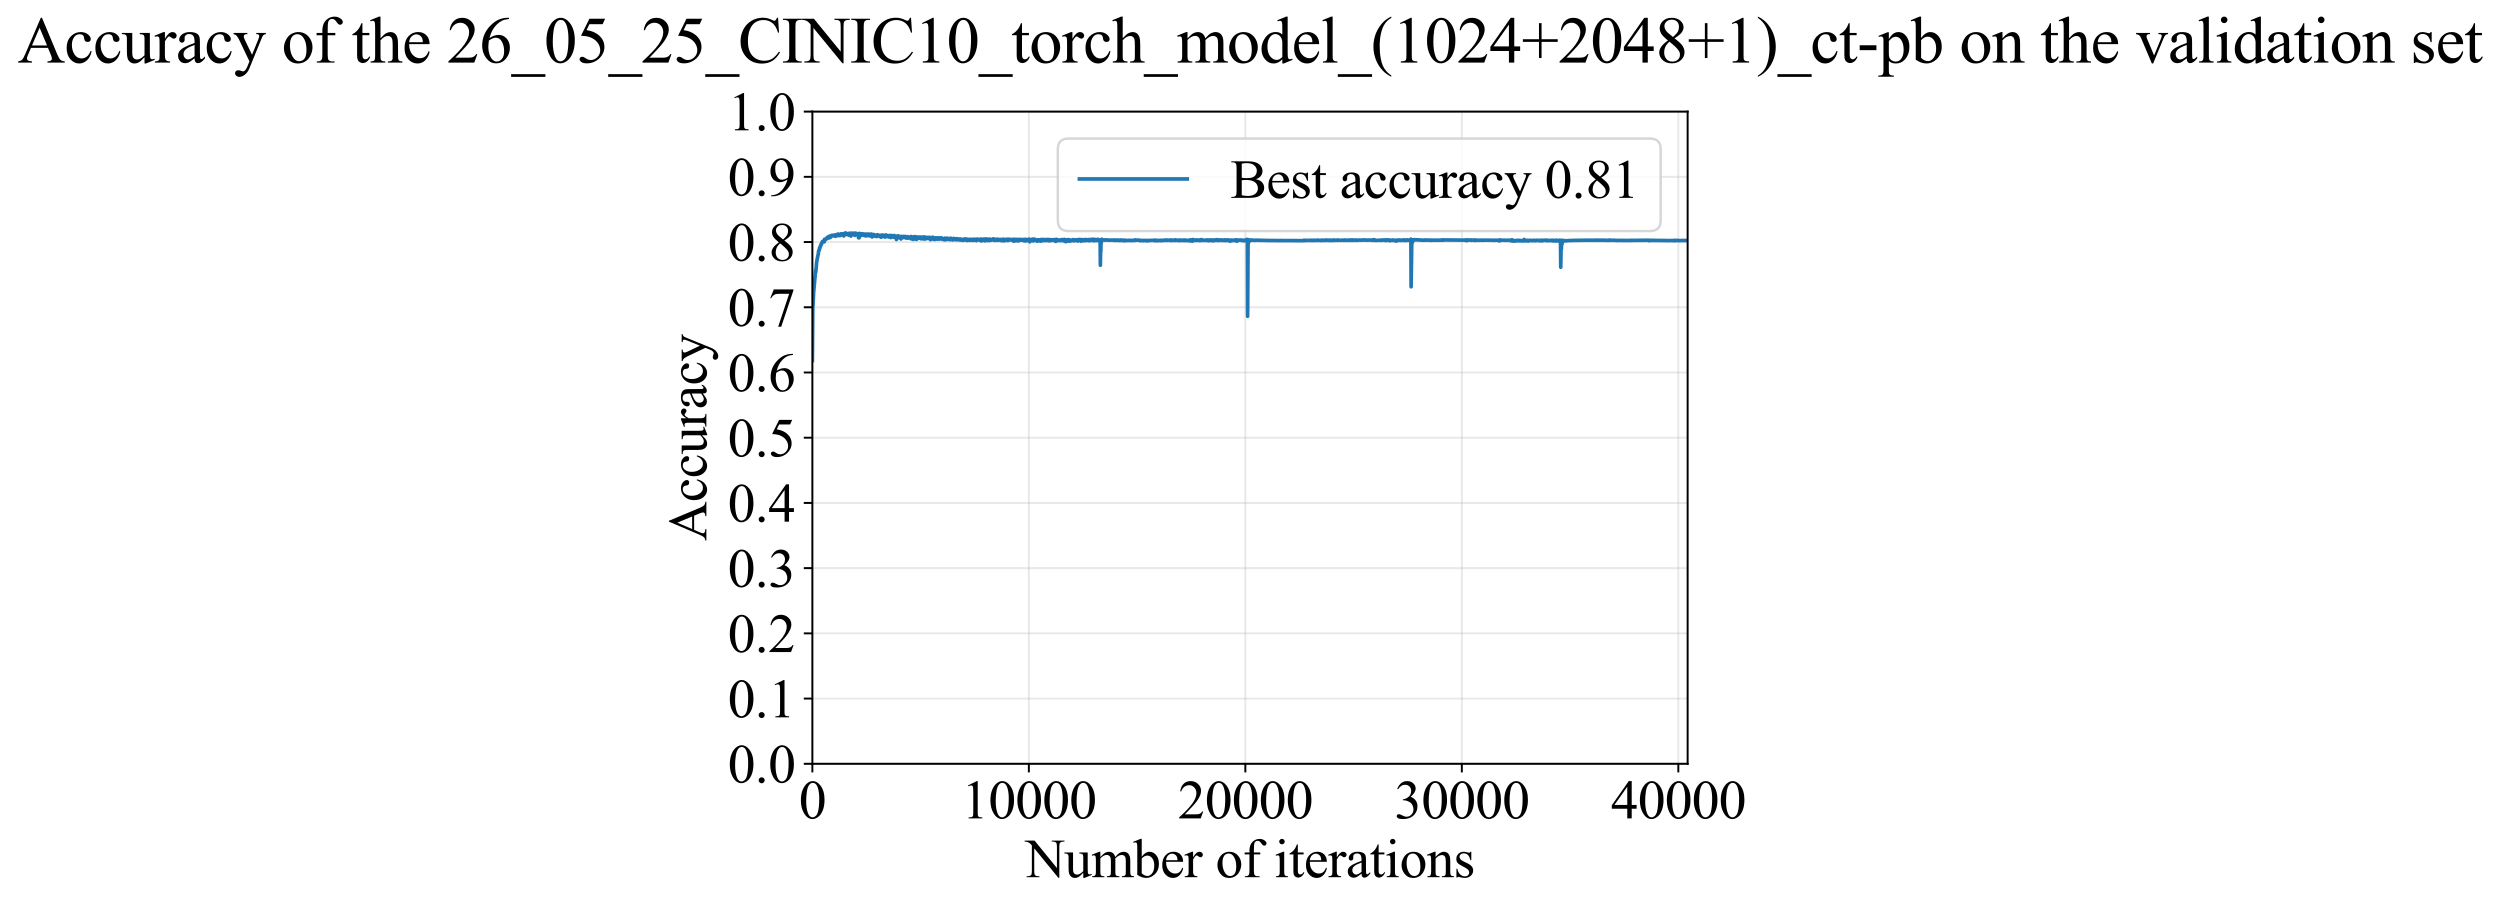 <?xml version="1.0" encoding="utf-8" standalone="no"?>
<!DOCTYPE svg PUBLIC "-//W3C//DTD SVG 1.1//EN"
  "http://www.w3.org/Graphics/SVG/1.1/DTD/svg11.dtd">
<svg xmlns:xlink="http://www.w3.org/1999/xlink" width="1020.03pt" height="369.808pt" viewBox="0 0 1020.03 369.808" xmlns="http://www.w3.org/2000/svg" version="1.1">
 <defs>
  <style type="text/css">*{stroke-linejoin: round; stroke-linecap: butt}</style>
 </defs>
 <g id="figure_1">
  <g id="patch_1">
   <path d="M 0 369.808 
L 1020.03 369.808 
L 1020.03 0 
L 0 0 
z
" style="fill: #ffffff"/>
  </g>
  <g id="axes_1">
   <g id="patch_2">
    <path d="M 331.455 311.644 
L 688.575 311.644 
L 688.575 45.532 
L 331.455 45.532 
z
" style="fill: #ffffff"/>
   </g>
   <g id="matplotlib.axis_1">
    <g id="xtick_1">
     <g id="line2d_1">
      <path d="M 331.455 311.644 
L 331.455 45.532 
" clip-path="url(#p5b572723ba)" style="fill: none; stroke: #b0b0b0; stroke-opacity: 0.3; stroke-width: 0.8; stroke-linecap: square"/>
     </g>
     <g id="line2d_2">
      <defs>
       <path id="mf32b5bf32e" d="M 0 0 
L 0 3.5 
" style="stroke: #000000; stroke-width: 0.8"/>
      </defs>
      <g>
       <use xlink:href="#mf32b5bf32e" x="331.455" y="311.644" style="stroke: #000000; stroke-width: 0.8"/>
      </g>
     </g>
     <g id="text_1">
      <!-- 0 -->
      <g transform="translate(325.955 333.92) scale(0.22 -0.22)">
       <defs>
        <path id="TimesNewRomanPSMT-30" d="M 231 2094 
Q 231 2819 450 3342 
Q 669 3866 1031 4122 
Q 1313 4325 1613 4325 
Q 2100 4325 2488 3828 
Q 2972 3213 2972 2159 
Q 2972 1422 2759 906 
Q 2547 391 2217 158 
Q 1888 -75 1581 -75 
Q 975 -75 572 641 
Q 231 1244 231 2094 
z
M 844 2016 
Q 844 1141 1059 588 
Q 1238 122 1591 122 
Q 1759 122 1940 273 
Q 2122 425 2216 781 
Q 2359 1319 2359 2297 
Q 2359 3022 2209 3506 
Q 2097 3866 1919 4016 
Q 1791 4119 1609 4119 
Q 1397 4119 1231 3928 
Q 1006 3669 925 3112 
Q 844 2556 844 2016 
z
" transform="scale(0.016)"/>
       </defs>
       <use xlink:href="#TimesNewRomanPSMT-30"/>
      </g>
     </g>
    </g>
    <g id="xtick_2">
     <g id="line2d_3">
      <path d="M 419.785 311.644 
L 419.785 45.532 
" clip-path="url(#p5b572723ba)" style="fill: none; stroke: #b0b0b0; stroke-opacity: 0.3; stroke-width: 0.8; stroke-linecap: square"/>
     </g>
     <g id="line2d_4">
      <g>
       <use xlink:href="#mf32b5bf32e" x="419.785" y="311.644" style="stroke: #000000; stroke-width: 0.8"/>
      </g>
     </g>
     <g id="text_2">
      <!-- 10000 -->
      <g transform="translate(392.285 333.92) scale(0.22 -0.22)">
       <defs>
        <path id="TimesNewRomanPSMT-31" d="M 750 3822 
L 1781 4325 
L 1884 4325 
L 1884 747 
Q 1884 391 1914 303 
Q 1944 216 2037 169 
Q 2131 122 2419 116 
L 2419 0 
L 825 0 
L 825 116 
Q 1125 122 1212 167 
Q 1300 213 1334 289 
Q 1369 366 1369 747 
L 1369 3034 
Q 1369 3497 1338 3628 
Q 1316 3728 1258 3775 
Q 1200 3822 1119 3822 
Q 1003 3822 797 3725 
L 750 3822 
z
" transform="scale(0.016)"/>
       </defs>
       <use xlink:href="#TimesNewRomanPSMT-31"/>
       <use xlink:href="#TimesNewRomanPSMT-30" transform="translate(50 0)"/>
       <use xlink:href="#TimesNewRomanPSMT-30" transform="translate(100 0)"/>
       <use xlink:href="#TimesNewRomanPSMT-30" transform="translate(150 0)"/>
       <use xlink:href="#TimesNewRomanPSMT-30" transform="translate(200 0)"/>
      </g>
     </g>
    </g>
    <g id="xtick_3">
     <g id="line2d_5">
      <path d="M 508.116 311.644 
L 508.116 45.532 
" clip-path="url(#p5b572723ba)" style="fill: none; stroke: #b0b0b0; stroke-opacity: 0.3; stroke-width: 0.8; stroke-linecap: square"/>
     </g>
     <g id="line2d_6">
      <g>
       <use xlink:href="#mf32b5bf32e" x="508.116" y="311.644" style="stroke: #000000; stroke-width: 0.8"/>
      </g>
     </g>
     <g id="text_3">
      <!-- 20000 -->
      <g transform="translate(480.616 333.92) scale(0.22 -0.22)">
       <defs>
        <path id="TimesNewRomanPSMT-32" d="M 2934 816 
L 2638 0 
L 138 0 
L 138 116 
Q 1241 1122 1691 1759 
Q 2141 2397 2141 2925 
Q 2141 3328 1894 3587 
Q 1647 3847 1303 3847 
Q 991 3847 742 3664 
Q 494 3481 375 3128 
L 259 3128 
Q 338 3706 661 4015 
Q 984 4325 1469 4325 
Q 1984 4325 2329 3994 
Q 2675 3663 2675 3213 
Q 2675 2891 2525 2569 
Q 2294 2063 1775 1497 
Q 997 647 803 472 
L 1909 472 
Q 2247 472 2383 497 
Q 2519 522 2628 598 
Q 2738 675 2819 816 
L 2934 816 
z
" transform="scale(0.016)"/>
       </defs>
       <use xlink:href="#TimesNewRomanPSMT-32"/>
       <use xlink:href="#TimesNewRomanPSMT-30" transform="translate(50 0)"/>
       <use xlink:href="#TimesNewRomanPSMT-30" transform="translate(100 0)"/>
       <use xlink:href="#TimesNewRomanPSMT-30" transform="translate(150 0)"/>
       <use xlink:href="#TimesNewRomanPSMT-30" transform="translate(200 0)"/>
      </g>
     </g>
    </g>
    <g id="xtick_4">
     <g id="line2d_7">
      <path d="M 596.446 311.644 
L 596.446 45.532 
" clip-path="url(#p5b572723ba)" style="fill: none; stroke: #b0b0b0; stroke-opacity: 0.3; stroke-width: 0.8; stroke-linecap: square"/>
     </g>
     <g id="line2d_8">
      <g>
       <use xlink:href="#mf32b5bf32e" x="596.446" y="311.644" style="stroke: #000000; stroke-width: 0.8"/>
      </g>
     </g>
     <g id="text_4">
      <!-- 30000 -->
      <g transform="translate(568.946 333.92) scale(0.22 -0.22)">
       <defs>
        <path id="TimesNewRomanPSMT-33" d="M 325 3431 
Q 506 3859 782 4092 
Q 1059 4325 1472 4325 
Q 1981 4325 2253 3994 
Q 2459 3747 2459 3466 
Q 2459 3003 1878 2509 
Q 2269 2356 2469 2072 
Q 2669 1788 2669 1403 
Q 2669 853 2319 450 
Q 1863 -75 997 -75 
Q 569 -75 414 31 
Q 259 138 259 259 
Q 259 350 332 419 
Q 406 488 509 488 
Q 588 488 669 463 
Q 722 447 909 348 
Q 1097 250 1169 231 
Q 1284 197 1416 197 
Q 1734 197 1970 444 
Q 2206 691 2206 1028 
Q 2206 1275 2097 1509 
Q 2016 1684 1919 1775 
Q 1784 1900 1550 2001 
Q 1316 2103 1072 2103 
L 972 2103 
L 972 2197 
Q 1219 2228 1467 2375 
Q 1716 2522 1828 2728 
Q 1941 2934 1941 3181 
Q 1941 3503 1739 3701 
Q 1538 3900 1238 3900 
Q 753 3900 428 3381 
L 325 3431 
z
" transform="scale(0.016)"/>
       </defs>
       <use xlink:href="#TimesNewRomanPSMT-33"/>
       <use xlink:href="#TimesNewRomanPSMT-30" transform="translate(50 0)"/>
       <use xlink:href="#TimesNewRomanPSMT-30" transform="translate(100 0)"/>
       <use xlink:href="#TimesNewRomanPSMT-30" transform="translate(150 0)"/>
       <use xlink:href="#TimesNewRomanPSMT-30" transform="translate(200 0)"/>
      </g>
     </g>
    </g>
    <g id="xtick_5">
     <g id="line2d_9">
      <path d="M 684.777 311.644 
L 684.777 45.532 
" clip-path="url(#p5b572723ba)" style="fill: none; stroke: #b0b0b0; stroke-opacity: 0.3; stroke-width: 0.8; stroke-linecap: square"/>
     </g>
     <g id="line2d_10">
      <g>
       <use xlink:href="#mf32b5bf32e" x="684.777" y="311.644" style="stroke: #000000; stroke-width: 0.8"/>
      </g>
     </g>
     <g id="text_5">
      <!-- 40000 -->
      <g transform="translate(657.277 333.92) scale(0.22 -0.22)">
       <defs>
        <path id="TimesNewRomanPSMT-34" d="M 2978 1563 
L 2978 1119 
L 2409 1119 
L 2409 0 
L 1894 0 
L 1894 1119 
L 100 1119 
L 100 1519 
L 2066 4325 
L 2409 4325 
L 2409 1563 
L 2978 1563 
z
M 1894 1563 
L 1894 3666 
L 406 1563 
L 1894 1563 
z
" transform="scale(0.016)"/>
       </defs>
       <use xlink:href="#TimesNewRomanPSMT-34"/>
       <use xlink:href="#TimesNewRomanPSMT-30" transform="translate(50 0)"/>
       <use xlink:href="#TimesNewRomanPSMT-30" transform="translate(100 0)"/>
       <use xlink:href="#TimesNewRomanPSMT-30" transform="translate(150 0)"/>
       <use xlink:href="#TimesNewRomanPSMT-30" transform="translate(200 0)"/>
      </g>
     </g>
    </g>
    <g id="text_6">
     <!-- Number of iterations -->
     <g transform="translate(418.373 357.902) scale(0.22 -0.22)">
      <defs>
       <path id="TimesNewRomanPSMT-4e" d="M -84 4238 
L 1066 4238 
L 3656 1059 
L 3656 3503 
Q 3656 3894 3569 3991 
Q 3453 4122 3203 4122 
L 3056 4122 
L 3056 4238 
L 4531 4238 
L 4531 4122 
L 4381 4122 
Q 4113 4122 4000 3959 
Q 3931 3859 3931 3503 
L 3931 -69 
L 3819 -69 
L 1025 3344 
L 1025 734 
Q 1025 344 1109 247 
Q 1228 116 1475 116 
L 1625 116 
L 1625 0 
L 150 0 
L 150 116 
L 297 116 
Q 569 116 681 278 
Q 750 378 750 734 
L 750 3681 
Q 566 3897 470 3965 
Q 375 4034 191 4094 
Q 100 4122 -84 4122 
L -84 4238 
z
" transform="scale(0.016)"/>
       <path id="TimesNewRomanPSMT-75" d="M 2709 2863 
L 2709 1128 
Q 2709 631 2732 520 
Q 2756 409 2807 365 
Q 2859 322 2928 322 
Q 3025 322 3147 375 
L 3191 266 
L 2334 -88 
L 2194 -88 
L 2194 519 
Q 1825 119 1631 15 
Q 1438 -88 1222 -88 
Q 981 -88 804 51 
Q 628 191 559 409 
Q 491 628 491 1028 
L 491 2306 
Q 491 2509 447 2587 
Q 403 2666 317 2708 
Q 231 2750 6 2747 
L 6 2863 
L 1009 2863 
L 1009 947 
Q 1009 547 1148 422 
Q 1288 297 1484 297 
Q 1619 297 1789 381 
Q 1959 466 2194 703 
L 2194 2325 
Q 2194 2569 2105 2655 
Q 2016 2741 1734 2747 
L 1734 2863 
L 2709 2863 
z
" transform="scale(0.016)"/>
       <path id="TimesNewRomanPSMT-6d" d="M 1050 2338 
Q 1363 2650 1419 2697 
Q 1559 2816 1721 2881 
Q 1884 2947 2044 2947 
Q 2313 2947 2506 2790 
Q 2700 2634 2766 2338 
Q 3088 2713 3309 2830 
Q 3531 2947 3766 2947 
Q 3994 2947 4170 2830 
Q 4347 2713 4450 2447 
Q 4519 2266 4519 1878 
L 4519 647 
Q 4519 378 4559 278 
Q 4591 209 4675 161 
Q 4759 113 4950 113 
L 4950 0 
L 3538 0 
L 3538 113 
L 3597 113 
Q 3781 113 3884 184 
Q 3956 234 3988 344 
Q 4000 397 4000 647 
L 4000 1878 
Q 4000 2228 3916 2372 
Q 3794 2572 3525 2572 
Q 3359 2572 3192 2489 
Q 3025 2406 2788 2181 
L 2781 2147 
L 2788 2013 
L 2788 647 
Q 2788 353 2820 281 
Q 2853 209 2943 161 
Q 3034 113 3253 113 
L 3253 0 
L 1806 0 
L 1806 113 
Q 2044 113 2133 169 
Q 2222 225 2256 338 
Q 2272 391 2272 647 
L 2272 1878 
Q 2272 2228 2169 2381 
Q 2031 2581 1784 2581 
Q 1616 2581 1450 2491 
Q 1191 2353 1050 2181 
L 1050 647 
Q 1050 366 1089 281 
Q 1128 197 1204 155 
Q 1281 113 1516 113 
L 1516 0 
L 100 0 
L 100 113 
Q 297 113 375 155 
Q 453 197 493 289 
Q 534 381 534 647 
L 534 1741 
Q 534 2213 506 2350 
Q 484 2453 437 2492 
Q 391 2531 309 2531 
Q 222 2531 100 2484 
L 53 2597 
L 916 2947 
L 1050 2947 
L 1050 2338 
z
" transform="scale(0.016)"/>
       <path id="TimesNewRomanPSMT-62" d="M 984 2369 
Q 1400 2947 1881 2947 
Q 2322 2947 2650 2570 
Q 2978 2194 2978 1541 
Q 2978 778 2472 313 
Q 2038 -88 1503 -88 
Q 1253 -88 995 3 
Q 738 94 469 275 
L 469 3241 
Q 469 3728 445 3840 
Q 422 3953 372 3993 
Q 322 4034 247 4034 
Q 159 4034 28 3984 
L -16 4094 
L 844 4444 
L 984 4444 
L 984 2369 
z
M 984 2169 
L 984 456 
Q 1144 300 1314 220 
Q 1484 141 1663 141 
Q 1947 141 2192 453 
Q 2438 766 2438 1363 
Q 2438 1913 2192 2208 
Q 1947 2503 1634 2503 
Q 1469 2503 1303 2419 
Q 1178 2356 984 2169 
z
" transform="scale(0.016)"/>
       <path id="TimesNewRomanPSMT-65" d="M 681 1784 
Q 678 1147 991 784 
Q 1303 422 1725 422 
Q 2006 422 2214 576 
Q 2422 731 2563 1106 
L 2659 1044 
Q 2594 616 2278 264 
Q 1963 -88 1488 -88 
Q 972 -88 605 314 
Q 238 716 238 1394 
Q 238 2128 614 2539 
Q 991 2950 1559 2950 
Q 2041 2950 2350 2633 
Q 2659 2316 2659 1784 
L 681 1784 
z
M 681 1966 
L 2006 1966 
Q 1991 2241 1941 2353 
Q 1863 2528 1708 2628 
Q 1553 2728 1384 2728 
Q 1125 2728 920 2526 
Q 716 2325 681 1966 
z
" transform="scale(0.016)"/>
       <path id="TimesNewRomanPSMT-72" d="M 1038 2947 
L 1038 2303 
Q 1397 2947 1775 2947 
Q 1947 2947 2059 2842 
Q 2172 2738 2172 2600 
Q 2172 2478 2090 2393 
Q 2009 2309 1897 2309 
Q 1788 2309 1652 2417 
Q 1516 2525 1450 2525 
Q 1394 2525 1328 2463 
Q 1188 2334 1038 2041 
L 1038 669 
Q 1038 431 1097 309 
Q 1138 225 1241 169 
Q 1344 113 1538 113 
L 1538 0 
L 72 0 
L 72 113 
Q 291 113 397 181 
Q 475 231 506 341 
Q 522 394 522 644 
L 522 1753 
Q 522 2253 501 2348 
Q 481 2444 426 2487 
Q 372 2531 291 2531 
Q 194 2531 72 2484 
L 41 2597 
L 906 2947 
L 1038 2947 
z
" transform="scale(0.016)"/>
       <path id="TimesNewRomanPSMT-20" transform="scale(0.016)"/>
       <path id="TimesNewRomanPSMT-6f" d="M 1600 2947 
Q 2250 2947 2644 2453 
Q 2978 2031 2978 1484 
Q 2978 1100 2793 706 
Q 2609 313 2286 112 
Q 1963 -88 1566 -88 
Q 919 -88 538 428 
Q 216 863 216 1403 
Q 216 1797 411 2186 
Q 606 2575 925 2761 
Q 1244 2947 1600 2947 
z
M 1503 2744 
Q 1338 2744 1170 2645 
Q 1003 2547 900 2300 
Q 797 2053 797 1666 
Q 797 1041 1045 587 
Q 1294 134 1700 134 
Q 2003 134 2200 384 
Q 2397 634 2397 1244 
Q 2397 2006 2069 2444 
Q 1847 2744 1503 2744 
z
" transform="scale(0.016)"/>
       <path id="TimesNewRomanPSMT-66" d="M 1319 2638 
L 1319 756 
Q 1319 356 1406 250 
Q 1522 113 1716 113 
L 1975 113 
L 1975 0 
L 266 0 
L 266 113 
L 394 113 
Q 519 113 622 175 
Q 725 238 764 344 
Q 803 450 803 756 
L 803 2638 
L 247 2638 
L 247 2863 
L 803 2863 
L 803 3050 
Q 803 3478 940 3775 
Q 1078 4072 1361 4255 
Q 1644 4438 1997 4438 
Q 2325 4438 2600 4225 
Q 2781 4084 2781 3909 
Q 2781 3816 2700 3733 
Q 2619 3650 2525 3650 
Q 2453 3650 2373 3701 
Q 2294 3753 2178 3923 
Q 2063 4094 1966 4153 
Q 1869 4213 1750 4213 
Q 1606 4213 1506 4136 
Q 1406 4059 1362 3898 
Q 1319 3738 1319 3069 
L 1319 2863 
L 2056 2863 
L 2056 2638 
L 1319 2638 
z
" transform="scale(0.016)"/>
       <path id="TimesNewRomanPSMT-69" d="M 928 4444 
Q 1059 4444 1151 4351 
Q 1244 4259 1244 4128 
Q 1244 3997 1151 3903 
Q 1059 3809 928 3809 
Q 797 3809 703 3903 
Q 609 3997 609 4128 
Q 609 4259 701 4351 
Q 794 4444 928 4444 
z
M 1188 2947 
L 1188 647 
Q 1188 378 1227 289 
Q 1266 200 1342 156 
Q 1419 113 1622 113 
L 1622 0 
L 231 0 
L 231 113 
Q 441 113 512 153 
Q 584 194 626 287 
Q 669 381 669 647 
L 669 1750 
Q 669 2216 641 2353 
Q 619 2453 572 2492 
Q 525 2531 444 2531 
Q 356 2531 231 2484 
L 188 2597 
L 1050 2947 
L 1188 2947 
z
" transform="scale(0.016)"/>
       <path id="TimesNewRomanPSMT-74" d="M 1031 3803 
L 1031 2863 
L 1700 2863 
L 1700 2644 
L 1031 2644 
L 1031 788 
Q 1031 509 1111 412 
Q 1191 316 1316 316 
Q 1419 316 1516 380 
Q 1613 444 1666 569 
L 1788 569 
Q 1678 263 1478 108 
Q 1278 -47 1066 -47 
Q 922 -47 784 33 
Q 647 113 581 261 
Q 516 409 516 719 
L 516 2644 
L 63 2644 
L 63 2747 
Q 234 2816 414 2980 
Q 594 3144 734 3369 
Q 806 3488 934 3803 
L 1031 3803 
z
" transform="scale(0.016)"/>
       <path id="TimesNewRomanPSMT-61" d="M 1822 413 
Q 1381 72 1269 19 
Q 1100 -59 909 -59 
Q 613 -59 420 144 
Q 228 347 228 678 
Q 228 888 322 1041 
Q 450 1253 767 1440 
Q 1084 1628 1822 1897 
L 1822 2009 
Q 1822 2438 1686 2597 
Q 1550 2756 1291 2756 
Q 1094 2756 978 2650 
Q 859 2544 859 2406 
L 866 2225 
Q 866 2081 792 2003 
Q 719 1925 600 1925 
Q 484 1925 411 2006 
Q 338 2088 338 2228 
Q 338 2497 613 2722 
Q 888 2947 1384 2947 
Q 1766 2947 2009 2819 
Q 2194 2722 2281 2516 
Q 2338 2381 2338 1966 
L 2338 994 
Q 2338 584 2353 492 
Q 2369 400 2405 369 
Q 2441 338 2488 338 
Q 2538 338 2575 359 
Q 2641 400 2828 588 
L 2828 413 
Q 2478 -56 2159 -56 
Q 2006 -56 1915 50 
Q 1825 156 1822 413 
z
M 1822 616 
L 1822 1706 
Q 1350 1519 1213 1441 
Q 966 1303 859 1153 
Q 753 1003 753 825 
Q 753 600 887 451 
Q 1022 303 1197 303 
Q 1434 303 1822 616 
z
" transform="scale(0.016)"/>
       <path id="TimesNewRomanPSMT-6e" d="M 1034 2341 
Q 1538 2947 1994 2947 
Q 2228 2947 2397 2830 
Q 2566 2713 2666 2444 
Q 2734 2256 2734 1869 
L 2734 647 
Q 2734 375 2778 278 
Q 2813 200 2889 156 
Q 2966 113 3172 113 
L 3172 0 
L 1756 0 
L 1756 113 
L 1816 113 
Q 2016 113 2095 173 
Q 2175 234 2206 353 
Q 2219 400 2219 647 
L 2219 1819 
Q 2219 2209 2117 2386 
Q 2016 2563 1775 2563 
Q 1403 2563 1034 2156 
L 1034 647 
Q 1034 356 1069 288 
Q 1113 197 1189 155 
Q 1266 113 1500 113 
L 1500 0 
L 84 0 
L 84 113 
L 147 113 
Q 366 113 442 223 
Q 519 334 519 647 
L 519 1709 
Q 519 2225 495 2337 
Q 472 2450 423 2490 
Q 375 2531 294 2531 
Q 206 2531 84 2484 
L 38 2597 
L 900 2947 
L 1034 2947 
L 1034 2341 
z
" transform="scale(0.016)"/>
       <path id="TimesNewRomanPSMT-73" d="M 2050 2947 
L 2050 1972 
L 1947 1972 
Q 1828 2431 1642 2597 
Q 1456 2763 1169 2763 
Q 950 2763 815 2647 
Q 681 2531 681 2391 
Q 681 2216 781 2091 
Q 878 1963 1175 1819 
L 1631 1597 
Q 2266 1288 2266 781 
Q 2266 391 1970 151 
Q 1675 -88 1309 -88 
Q 1047 -88 709 6 
Q 606 38 541 38 
Q 469 38 428 -44 
L 325 -44 
L 325 978 
L 428 978 
Q 516 541 762 319 
Q 1009 97 1316 97 
Q 1531 97 1667 223 
Q 1803 350 1803 528 
Q 1803 744 1651 891 
Q 1500 1038 1047 1263 
Q 594 1488 453 1669 
Q 313 1847 313 2119 
Q 313 2472 555 2709 
Q 797 2947 1181 2947 
Q 1350 2947 1591 2875 
Q 1750 2828 1803 2828 
Q 1853 2828 1881 2850 
Q 1909 2872 1947 2947 
L 2050 2947 
z
" transform="scale(0.016)"/>
      </defs>
      <use xlink:href="#TimesNewRomanPSMT-4e"/>
      <use xlink:href="#TimesNewRomanPSMT-75" transform="translate(72.217 0)"/>
      <use xlink:href="#TimesNewRomanPSMT-6d" transform="translate(122.217 0)"/>
      <use xlink:href="#TimesNewRomanPSMT-62" transform="translate(200 0)"/>
      <use xlink:href="#TimesNewRomanPSMT-65" transform="translate(250 0)"/>
      <use xlink:href="#TimesNewRomanPSMT-72" transform="translate(294.385 0)"/>
      <use xlink:href="#TimesNewRomanPSMT-20" transform="translate(327.686 0)"/>
      <use xlink:href="#TimesNewRomanPSMT-6f" transform="translate(352.686 0)"/>
      <use xlink:href="#TimesNewRomanPSMT-66" transform="translate(402.686 0)"/>
      <use xlink:href="#TimesNewRomanPSMT-20" transform="translate(435.986 0)"/>
      <use xlink:href="#TimesNewRomanPSMT-69" transform="translate(460.986 0)"/>
      <use xlink:href="#TimesNewRomanPSMT-74" transform="translate(488.77 0)"/>
      <use xlink:href="#TimesNewRomanPSMT-65" transform="translate(516.553 0)"/>
      <use xlink:href="#TimesNewRomanPSMT-72" transform="translate(560.938 0)"/>
      <use xlink:href="#TimesNewRomanPSMT-61" transform="translate(594.238 0)"/>
      <use xlink:href="#TimesNewRomanPSMT-74" transform="translate(638.623 0)"/>
      <use xlink:href="#TimesNewRomanPSMT-69" transform="translate(666.406 0)"/>
      <use xlink:href="#TimesNewRomanPSMT-6f" transform="translate(694.189 0)"/>
      <use xlink:href="#TimesNewRomanPSMT-6e" transform="translate(744.189 0)"/>
      <use xlink:href="#TimesNewRomanPSMT-73" transform="translate(794.189 0)"/>
     </g>
    </g>
   </g>
   <g id="matplotlib.axis_2">
    <g id="ytick_1">
     <g id="line2d_11">
      <path d="M 331.455 311.644 
L 688.575 311.644 
" clip-path="url(#p5b572723ba)" style="fill: none; stroke: #b0b0b0; stroke-opacity: 0.3; stroke-width: 0.8; stroke-linecap: square"/>
     </g>
     <g id="line2d_12">
      <defs>
       <path id="mf37c7caf0c" d="M 0 0 
L -3.5 0 
" style="stroke: #000000; stroke-width: 0.8"/>
      </defs>
      <g>
       <use xlink:href="#mf37c7caf0c" x="331.455" y="311.644" style="stroke: #000000; stroke-width: 0.8"/>
      </g>
     </g>
     <g id="text_7">
      <!-- 0.0 -->
      <g transform="translate(296.955 319.282) scale(0.22 -0.22)">
       <defs>
        <path id="TimesNewRomanPSMT-2e" d="M 800 606 
Q 947 606 1047 504 
Q 1147 403 1147 259 
Q 1147 116 1045 14 
Q 944 -88 800 -88 
Q 656 -88 554 14 
Q 453 116 453 259 
Q 453 406 554 506 
Q 656 606 800 606 
z
" transform="scale(0.016)"/>
       </defs>
       <use xlink:href="#TimesNewRomanPSMT-30"/>
       <use xlink:href="#TimesNewRomanPSMT-2e" transform="translate(50 0)"/>
       <use xlink:href="#TimesNewRomanPSMT-30" transform="translate(75 0)"/>
      </g>
     </g>
    </g>
    <g id="ytick_2">
     <g id="line2d_13">
      <path d="M 331.455 285.032 
L 688.575 285.032 
" clip-path="url(#p5b572723ba)" style="fill: none; stroke: #b0b0b0; stroke-opacity: 0.3; stroke-width: 0.8; stroke-linecap: square"/>
     </g>
     <g id="line2d_14">
      <g>
       <use xlink:href="#mf37c7caf0c" x="331.455" y="285.032" style="stroke: #000000; stroke-width: 0.8"/>
      </g>
     </g>
     <g id="text_8">
      <!-- 0.1 -->
      <g transform="translate(296.955 292.67) scale(0.22 -0.22)">
       <use xlink:href="#TimesNewRomanPSMT-30"/>
       <use xlink:href="#TimesNewRomanPSMT-2e" transform="translate(50 0)"/>
       <use xlink:href="#TimesNewRomanPSMT-31" transform="translate(75 0)"/>
      </g>
     </g>
    </g>
    <g id="ytick_3">
     <g id="line2d_15">
      <path d="M 331.455 258.421 
L 688.575 258.421 
" clip-path="url(#p5b572723ba)" style="fill: none; stroke: #b0b0b0; stroke-opacity: 0.3; stroke-width: 0.8; stroke-linecap: square"/>
     </g>
     <g id="line2d_16">
      <g>
       <use xlink:href="#mf37c7caf0c" x="331.455" y="258.421" style="stroke: #000000; stroke-width: 0.8"/>
      </g>
     </g>
     <g id="text_9">
      <!-- 0.2 -->
      <g transform="translate(296.955 266.059) scale(0.22 -0.22)">
       <use xlink:href="#TimesNewRomanPSMT-30"/>
       <use xlink:href="#TimesNewRomanPSMT-2e" transform="translate(50 0)"/>
       <use xlink:href="#TimesNewRomanPSMT-32" transform="translate(75 0)"/>
      </g>
     </g>
    </g>
    <g id="ytick_4">
     <g id="line2d_17">
      <path d="M 331.455 231.81 
L 688.575 231.81 
" clip-path="url(#p5b572723ba)" style="fill: none; stroke: #b0b0b0; stroke-opacity: 0.3; stroke-width: 0.8; stroke-linecap: square"/>
     </g>
     <g id="line2d_18">
      <g>
       <use xlink:href="#mf37c7caf0c" x="331.455" y="231.81" style="stroke: #000000; stroke-width: 0.8"/>
      </g>
     </g>
     <g id="text_10">
      <!-- 0.3 -->
      <g transform="translate(296.955 239.448) scale(0.22 -0.22)">
       <use xlink:href="#TimesNewRomanPSMT-30"/>
       <use xlink:href="#TimesNewRomanPSMT-2e" transform="translate(50 0)"/>
       <use xlink:href="#TimesNewRomanPSMT-33" transform="translate(75 0)"/>
      </g>
     </g>
    </g>
    <g id="ytick_5">
     <g id="line2d_19">
      <path d="M 331.455 205.199 
L 688.575 205.199 
" clip-path="url(#p5b572723ba)" style="fill: none; stroke: #b0b0b0; stroke-opacity: 0.3; stroke-width: 0.8; stroke-linecap: square"/>
     </g>
     <g id="line2d_20">
      <g>
       <use xlink:href="#mf37c7caf0c" x="331.455" y="205.199" style="stroke: #000000; stroke-width: 0.8"/>
      </g>
     </g>
     <g id="text_11">
      <!-- 0.4 -->
      <g transform="translate(296.955 212.837) scale(0.22 -0.22)">
       <use xlink:href="#TimesNewRomanPSMT-30"/>
       <use xlink:href="#TimesNewRomanPSMT-2e" transform="translate(50 0)"/>
       <use xlink:href="#TimesNewRomanPSMT-34" transform="translate(75 0)"/>
      </g>
     </g>
    </g>
    <g id="ytick_6">
     <g id="line2d_21">
      <path d="M 331.455 178.588 
L 688.575 178.588 
" clip-path="url(#p5b572723ba)" style="fill: none; stroke: #b0b0b0; stroke-opacity: 0.3; stroke-width: 0.8; stroke-linecap: square"/>
     </g>
     <g id="line2d_22">
      <g>
       <use xlink:href="#mf37c7caf0c" x="331.455" y="178.588" style="stroke: #000000; stroke-width: 0.8"/>
      </g>
     </g>
     <g id="text_12">
      <!-- 0.5 -->
      <g transform="translate(296.955 186.226) scale(0.22 -0.22)">
       <defs>
        <path id="TimesNewRomanPSMT-35" d="M 2778 4238 
L 2534 3706 
L 1259 3706 
L 981 3138 
Q 1809 3016 2294 2522 
Q 2709 2097 2709 1522 
Q 2709 1188 2573 903 
Q 2438 619 2231 419 
Q 2025 219 1772 97 
Q 1413 -75 1034 -75 
Q 653 -75 479 54 
Q 306 184 306 341 
Q 306 428 378 495 
Q 450 563 559 563 
Q 641 563 702 538 
Q 763 513 909 409 
Q 1144 247 1384 247 
Q 1750 247 2026 523 
Q 2303 800 2303 1197 
Q 2303 1581 2056 1914 
Q 1809 2247 1375 2428 
Q 1034 2569 447 2591 
L 1259 4238 
L 2778 4238 
z
" transform="scale(0.016)"/>
       </defs>
       <use xlink:href="#TimesNewRomanPSMT-30"/>
       <use xlink:href="#TimesNewRomanPSMT-2e" transform="translate(50 0)"/>
       <use xlink:href="#TimesNewRomanPSMT-35" transform="translate(75 0)"/>
      </g>
     </g>
    </g>
    <g id="ytick_7">
     <g id="line2d_23">
      <path d="M 331.455 151.976 
L 688.575 151.976 
" clip-path="url(#p5b572723ba)" style="fill: none; stroke: #b0b0b0; stroke-opacity: 0.3; stroke-width: 0.8; stroke-linecap: square"/>
     </g>
     <g id="line2d_24">
      <g>
       <use xlink:href="#mf37c7caf0c" x="331.455" y="151.976" style="stroke: #000000; stroke-width: 0.8"/>
      </g>
     </g>
     <g id="text_13">
      <!-- 0.6 -->
      <g transform="translate(296.955 159.614) scale(0.22 -0.22)">
       <defs>
        <path id="TimesNewRomanPSMT-36" d="M 2869 4325 
L 2869 4209 
Q 2456 4169 2195 4045 
Q 1934 3922 1679 3669 
Q 1425 3416 1258 3105 
Q 1091 2794 978 2366 
Q 1428 2675 1881 2675 
Q 2316 2675 2634 2325 
Q 2953 1975 2953 1425 
Q 2953 894 2631 456 
Q 2244 -75 1606 -75 
Q 1172 -75 869 213 
Q 275 772 275 1663 
Q 275 2231 503 2743 
Q 731 3256 1154 3653 
Q 1578 4050 1965 4187 
Q 2353 4325 2688 4325 
L 2869 4325 
z
M 925 2138 
Q 869 1716 869 1456 
Q 869 1156 980 804 
Q 1091 453 1309 247 
Q 1469 100 1697 100 
Q 1969 100 2183 356 
Q 2397 613 2397 1088 
Q 2397 1622 2184 2012 
Q 1972 2403 1581 2403 
Q 1463 2403 1327 2353 
Q 1191 2303 925 2138 
z
" transform="scale(0.016)"/>
       </defs>
       <use xlink:href="#TimesNewRomanPSMT-30"/>
       <use xlink:href="#TimesNewRomanPSMT-2e" transform="translate(50 0)"/>
       <use xlink:href="#TimesNewRomanPSMT-36" transform="translate(75 0)"/>
      </g>
     </g>
    </g>
    <g id="ytick_8">
     <g id="line2d_25">
      <path d="M 331.455 125.365 
L 688.575 125.365 
" clip-path="url(#p5b572723ba)" style="fill: none; stroke: #b0b0b0; stroke-opacity: 0.3; stroke-width: 0.8; stroke-linecap: square"/>
     </g>
     <g id="line2d_26">
      <g>
       <use xlink:href="#mf37c7caf0c" x="331.455" y="125.365" style="stroke: #000000; stroke-width: 0.8"/>
      </g>
     </g>
     <g id="text_14">
      <!-- 0.7 -->
      <g transform="translate(296.955 133.003) scale(0.22 -0.22)">
       <defs>
        <path id="TimesNewRomanPSMT-37" d="M 644 4238 
L 2916 4238 
L 2916 4119 
L 1503 -88 
L 1153 -88 
L 2419 3728 
L 1253 3728 
Q 900 3728 750 3644 
Q 488 3500 328 3200 
L 238 3234 
L 644 4238 
z
" transform="scale(0.016)"/>
       </defs>
       <use xlink:href="#TimesNewRomanPSMT-30"/>
       <use xlink:href="#TimesNewRomanPSMT-2e" transform="translate(50 0)"/>
       <use xlink:href="#TimesNewRomanPSMT-37" transform="translate(75 0)"/>
      </g>
     </g>
    </g>
    <g id="ytick_9">
     <g id="line2d_27">
      <path d="M 331.455 98.754 
L 688.575 98.754 
" clip-path="url(#p5b572723ba)" style="fill: none; stroke: #b0b0b0; stroke-opacity: 0.3; stroke-width: 0.8; stroke-linecap: square"/>
     </g>
     <g id="line2d_28">
      <g>
       <use xlink:href="#mf37c7caf0c" x="331.455" y="98.754" style="stroke: #000000; stroke-width: 0.8"/>
      </g>
     </g>
     <g id="text_15">
      <!-- 0.8 -->
      <g transform="translate(296.955 106.392) scale(0.22 -0.22)">
       <defs>
        <path id="TimesNewRomanPSMT-38" d="M 1228 2134 
Q 725 2547 579 2797 
Q 434 3047 434 3316 
Q 434 3728 753 4026 
Q 1072 4325 1600 4325 
Q 2113 4325 2425 4047 
Q 2738 3769 2738 3413 
Q 2738 3175 2569 2928 
Q 2400 2681 1866 2347 
Q 2416 1922 2594 1678 
Q 2831 1359 2831 1006 
Q 2831 559 2490 242 
Q 2150 -75 1597 -75 
Q 994 -75 656 303 
Q 388 606 388 966 
Q 388 1247 577 1523 
Q 766 1800 1228 2134 
z
M 1719 2469 
Q 2094 2806 2194 3001 
Q 2294 3197 2294 3444 
Q 2294 3772 2109 3958 
Q 1925 4144 1606 4144 
Q 1288 4144 1088 3959 
Q 888 3775 888 3528 
Q 888 3366 970 3203 
Q 1053 3041 1206 2894 
L 1719 2469 
z
M 1375 2016 
Q 1116 1797 991 1539 
Q 866 1281 866 981 
Q 866 578 1086 336 
Q 1306 94 1647 94 
Q 1984 94 2187 284 
Q 2391 475 2391 747 
Q 2391 972 2272 1150 
Q 2050 1481 1375 2016 
z
" transform="scale(0.016)"/>
       </defs>
       <use xlink:href="#TimesNewRomanPSMT-30"/>
       <use xlink:href="#TimesNewRomanPSMT-2e" transform="translate(50 0)"/>
       <use xlink:href="#TimesNewRomanPSMT-38" transform="translate(75 0)"/>
      </g>
     </g>
    </g>
    <g id="ytick_10">
     <g id="line2d_29">
      <path d="M 331.455 72.143 
L 688.575 72.143 
" clip-path="url(#p5b572723ba)" style="fill: none; stroke: #b0b0b0; stroke-opacity: 0.3; stroke-width: 0.8; stroke-linecap: square"/>
     </g>
     <g id="line2d_30">
      <g>
       <use xlink:href="#mf37c7caf0c" x="331.455" y="72.143" style="stroke: #000000; stroke-width: 0.8"/>
      </g>
     </g>
     <g id="text_16">
      <!-- 0.9 -->
      <g transform="translate(296.955 79.781) scale(0.22 -0.22)">
       <defs>
        <path id="TimesNewRomanPSMT-39" d="M 338 -88 
L 338 28 
Q 744 34 1094 217 
Q 1444 400 1770 856 
Q 2097 1313 2225 1859 
Q 1734 1544 1338 1544 
Q 891 1544 572 1889 
Q 253 2234 253 2806 
Q 253 3363 572 3797 
Q 956 4325 1575 4325 
Q 2097 4325 2469 3894 
Q 2925 3359 2925 2575 
Q 2925 1869 2578 1258 
Q 2231 647 1613 244 
Q 1109 -88 516 -88 
L 338 -88 
z
M 2275 2091 
Q 2331 2497 2331 2741 
Q 2331 3044 2228 3395 
Q 2125 3747 1936 3934 
Q 1747 4122 1506 4122 
Q 1228 4122 1018 3872 
Q 809 3622 809 3128 
Q 809 2469 1088 2097 
Q 1291 1828 1588 1828 
Q 1731 1828 1928 1897 
Q 2125 1966 2275 2091 
z
" transform="scale(0.016)"/>
       </defs>
       <use xlink:href="#TimesNewRomanPSMT-30"/>
       <use xlink:href="#TimesNewRomanPSMT-2e" transform="translate(50 0)"/>
       <use xlink:href="#TimesNewRomanPSMT-39" transform="translate(75 0)"/>
      </g>
     </g>
    </g>
    <g id="ytick_11">
     <g id="line2d_31">
      <path d="M 331.455 45.532 
L 688.575 45.532 
" clip-path="url(#p5b572723ba)" style="fill: none; stroke: #b0b0b0; stroke-opacity: 0.3; stroke-width: 0.8; stroke-linecap: square"/>
     </g>
     <g id="line2d_32">
      <g>
       <use xlink:href="#mf37c7caf0c" x="331.455" y="45.532" style="stroke: #000000; stroke-width: 0.8"/>
      </g>
     </g>
     <g id="text_17">
      <!-- 1.0 -->
      <g transform="translate(296.955 53.17) scale(0.22 -0.22)">
       <use xlink:href="#TimesNewRomanPSMT-31"/>
       <use xlink:href="#TimesNewRomanPSMT-2e" transform="translate(50 0)"/>
       <use xlink:href="#TimesNewRomanPSMT-30" transform="translate(75 0)"/>
      </g>
     </g>
    </g>
    <g id="text_18">
     <!-- Accuracy -->
     <g transform="translate(288.208 220.726) rotate(-90) scale(0.22 -0.22)">
      <defs>
       <path id="TimesNewRomanPSMT-41" d="M 2928 1419 
L 1288 1419 
L 1000 750 
Q 894 503 894 381 
Q 894 284 986 211 
Q 1078 138 1384 116 
L 1384 0 
L 50 0 
L 50 116 
Q 316 163 394 238 
Q 553 388 747 847 
L 2238 4334 
L 2347 4334 
L 3822 809 
Q 4000 384 4145 257 
Q 4291 131 4550 116 
L 4550 0 
L 2878 0 
L 2878 116 
Q 3131 128 3220 200 
Q 3309 272 3309 375 
Q 3309 513 3184 809 
L 2928 1419 
z
M 2841 1650 
L 2122 3363 
L 1384 1650 
L 2841 1650 
z
" transform="scale(0.016)"/>
       <path id="TimesNewRomanPSMT-63" d="M 2631 1088 
Q 2516 522 2178 217 
Q 1841 -88 1431 -88 
Q 944 -88 581 321 
Q 219 731 219 1428 
Q 219 2103 620 2525 
Q 1022 2947 1584 2947 
Q 2006 2947 2278 2723 
Q 2550 2500 2550 2259 
Q 2550 2141 2473 2067 
Q 2397 1994 2259 1994 
Q 2075 1994 1981 2113 
Q 1928 2178 1911 2362 
Q 1894 2547 1784 2644 
Q 1675 2738 1481 2738 
Q 1169 2738 978 2506 
Q 725 2200 725 1697 
Q 725 1184 976 792 
Q 1228 400 1656 400 
Q 1963 400 2206 609 
Q 2378 753 2541 1131 
L 2631 1088 
z
" transform="scale(0.016)"/>
       <path id="TimesNewRomanPSMT-79" d="M 38 2863 
L 1372 2863 
L 1372 2747 
L 1306 2747 
Q 1166 2747 1095 2686 
Q 1025 2625 1025 2534 
Q 1025 2413 1128 2197 
L 1825 753 
L 2466 2334 
Q 2519 2463 2519 2588 
Q 2519 2644 2497 2672 
Q 2472 2706 2419 2726 
Q 2366 2747 2231 2747 
L 2231 2863 
L 3163 2863 
L 3163 2747 
Q 3047 2734 2984 2696 
Q 2922 2659 2847 2556 
Q 2819 2513 2741 2316 
L 1575 -541 
Q 1406 -956 1132 -1168 
Q 859 -1381 606 -1381 
Q 422 -1381 303 -1275 
Q 184 -1169 184 -1031 
Q 184 -900 270 -820 
Q 356 -741 506 -741 
Q 609 -741 788 -809 
Q 913 -856 944 -856 
Q 1038 -856 1148 -759 
Q 1259 -663 1372 -384 
L 1575 113 
L 547 2272 
Q 500 2369 397 2513 
Q 319 2622 269 2659 
Q 197 2709 38 2747 
L 38 2863 
z
" transform="scale(0.016)"/>
      </defs>
      <use xlink:href="#TimesNewRomanPSMT-41"/>
      <use xlink:href="#TimesNewRomanPSMT-63" transform="translate(72.217 0)"/>
      <use xlink:href="#TimesNewRomanPSMT-63" transform="translate(116.602 0)"/>
      <use xlink:href="#TimesNewRomanPSMT-75" transform="translate(160.986 0)"/>
      <use xlink:href="#TimesNewRomanPSMT-72" transform="translate(210.986 0)"/>
      <use xlink:href="#TimesNewRomanPSMT-61" transform="translate(244.287 0)"/>
      <use xlink:href="#TimesNewRomanPSMT-63" transform="translate(288.672 0)"/>
      <use xlink:href="#TimesNewRomanPSMT-79" transform="translate(333.057 0)"/>
     </g>
    </g>
   </g>
   <g id="line2d_33">
    <path d="M 331.455 147.12 
L 331.632 125.38 
L 331.72 124.633 
L 331.985 119.119 
L 332.78 110.308 
L 332.868 110.921 
L 333.222 106.796 
L 333.399 105.88 
L 333.752 104.098 
L 333.84 103.869 
L 334.017 102.354 
L 334.105 102.398 
L 334.194 101.918 
L 334.282 102.073 
L 334.37 101.215 
L 334.459 101.385 
L 334.724 100.336 
L 334.812 100.38 
L 334.901 100.24 
L 334.989 99.648 
L 335.077 99.722 
L 335.166 99.671 
L 335.519 98.569 
L 335.607 98.828 
L 335.872 98.377 
L 336.049 98.576 
L 336.226 98.37 
L 336.314 98.687 
L 336.403 97.638 
L 336.491 97.749 
L 336.668 97.682 
L 336.844 97.749 
L 337.109 97.335 
L 337.198 97.519 
L 337.463 97.002 
L 337.551 97.209 
L 337.639 96.773 
L 337.905 97.105 
L 338.081 97.105 
L 338.17 96.462 
L 338.258 96.603 
L 338.346 96.477 
L 338.523 96.995 
L 338.7 96.285 
L 338.788 96.618 
L 338.876 96.381 
L 338.965 96.743 
L 339.23 96.167 
L 339.318 96.226 
L 339.407 95.997 
L 339.495 96.255 
L 339.583 96.034 
L 339.672 96.196 
L 339.76 96.137 
L 339.848 95.989 
L 340.025 96.226 
L 340.202 96.189 
L 340.29 96.27 
L 340.378 96.189 
L 340.467 95.871 
L 340.732 96.115 
L 340.82 95.856 
L 340.909 96.44 
L 341.085 95.827 
L 341.262 95.753 
L 341.439 95.849 
L 341.527 95.93 
L 341.615 95.671 
L 341.704 95.878 
L 341.88 95.472 
L 341.969 96.145 
L 342.057 95.605 
L 342.145 95.775 
L 342.234 95.59 
L 342.322 95.967 
L 342.499 95.612 
L 342.587 95.694 
L 342.676 96.152 
L 342.852 95.686 
L 342.941 95.819 
L 343.117 95.391 
L 343.206 95.464 
L 343.294 95.908 
L 343.382 95.819 
L 343.736 95.405 
L 343.824 95.834 
L 344.001 95.383 
L 344.089 95.487 
L 344.266 96.278 
L 344.443 95.442 
L 344.531 95.243 
L 344.619 95.435 
L 344.708 95.184 
L 344.796 95.634 
L 344.884 95.561 
L 344.973 95.006 
L 345.061 95.701 
L 345.149 95.213 
L 345.326 95.598 
L 345.414 95.524 
L 345.503 95.294 
L 345.591 95.627 
L 345.68 95.479 
L 345.856 95.708 
L 346.033 95.775 
L 346.121 95.28 
L 346.21 95.93 
L 346.386 95.184 
L 346.475 95.649 
L 346.74 95.383 
L 346.828 95.324 
L 346.916 95.516 
L 347.093 95.147 
L 347.182 96.315 
L 347.358 95.117 
L 347.535 95.634 
L 347.712 95.413 
L 347.8 95.531 
L 347.888 95.139 
L 348.065 95.731 
L 348.33 95.294 
L 348.418 95.731 
L 348.684 95.073 
L 348.772 96.041 
L 348.86 95.79 
L 349.037 95.708 
L 349.125 95.642 
L 349.214 95.139 
L 349.302 95.213 
L 349.39 95.657 
L 349.479 95.309 
L 349.567 95.368 
L 349.744 95.42 
L 349.832 95.864 
L 349.92 95.398 
L 350.009 95.464 
L 350.097 95.886 
L 350.185 95.487 
L 350.274 97.017 
L 350.451 95.243 
L 350.539 97.032 
L 350.716 95.568 
L 350.804 95.524 
L 350.892 95.287 
L 350.981 95.856 
L 351.069 95.398 
L 351.157 95.501 
L 351.246 95.339 
L 351.334 96.1 
L 351.422 95.575 
L 351.511 95.797 
L 351.599 95.708 
L 351.687 95.442 
L 351.864 95.79 
L 351.953 95.361 
L 352.129 95.997 
L 352.218 95.524 
L 352.306 95.568 
L 352.483 95.893 
L 352.659 95.62 
L 352.748 96.056 
L 352.836 95.516 
L 352.924 96.204 
L 353.101 95.612 
L 353.189 96.019 
L 353.366 95.487 
L 353.455 96.255 
L 353.543 95.723 
L 353.631 95.797 
L 353.72 96.152 
L 353.896 95.538 
L 353.985 95.642 
L 354.161 95.938 
L 354.25 95.878 
L 354.338 96.159 
L 354.515 95.494 
L 354.691 95.96 
L 354.78 95.745 
L 354.868 96.226 
L 354.957 95.841 
L 355.045 95.923 
L 355.133 96.063 
L 355.31 95.664 
L 355.398 96.337 
L 355.487 95.487 
L 355.663 95.952 
L 355.752 95.952 
L 355.84 96.677 
L 355.928 95.694 
L 356.105 96.071 
L 356.193 95.841 
L 356.282 96.315 
L 356.37 95.664 
L 356.459 95.782 
L 356.547 95.871 
L 356.635 95.745 
L 356.724 96.026 
L 356.812 95.878 
L 356.989 96.093 
L 357.077 96.425 
L 357.165 96.329 
L 357.254 96.137 
L 357.342 96.292 
L 357.43 95.938 
L 357.519 96.071 
L 357.607 95.945 
L 357.695 96.108 
L 357.784 96.522 
L 357.872 96.071 
L 357.961 96.174 
L 358.049 95.753 
L 358.137 96.241 
L 358.226 96.115 
L 358.314 96.13 
L 358.491 95.945 
L 358.844 96.048 
L 358.932 96.448 
L 359.197 96.196 
L 359.286 96.315 
L 359.374 96.765 
L 359.462 96.011 
L 359.551 96.78 
L 359.639 95.93 
L 359.728 96.211 
L 359.816 95.96 
L 359.904 96.034 
L 359.993 96.218 
L 360.081 95.893 
L 360.169 96.174 
L 360.258 95.967 
L 360.346 96.233 
L 360.434 95.938 
L 360.611 96.507 
L 360.788 96.041 
L 360.876 96.551 
L 360.964 96.041 
L 361.053 96.743 
L 361.141 96.063 
L 361.23 96.093 
L 361.406 96.625 
L 361.495 95.849 
L 361.76 96.285 
L 361.848 96.159 
L 362.025 96.233 
L 362.201 96.122 
L 362.29 96.396 
L 362.378 96.248 
L 362.555 96.699 
L 362.732 96.167 
L 362.82 96.433 
L 362.908 96.337 
L 362.997 96.048 
L 363.173 96.47 
L 363.262 96.329 
L 363.35 96.388 
L 363.438 96.935 
L 363.615 96.085 
L 363.703 96.1 
L 363.968 96.588 
L 364.057 96.625 
L 364.234 96.159 
L 364.322 96.403 
L 364.41 96.344 
L 364.587 96.78 
L 364.675 96.1 
L 364.852 96.751 
L 364.94 96.122 
L 365.029 96.847 
L 365.117 96.507 
L 365.205 96.603 
L 365.294 96.61 
L 365.382 96.485 
L 365.47 96.566 
L 365.559 96.396 
L 365.647 96.544 
L 365.736 97.726 
L 365.824 96.433 
L 365.912 96.662 
L 366.001 96.743 
L 366.177 96.581 
L 366.266 96.662 
L 366.354 96.189 
L 366.531 96.706 
L 366.707 96.625 
L 366.796 96.714 
L 366.884 96.433 
L 366.972 97.061 
L 367.149 96.625 
L 367.326 96.514 
L 367.414 97.105 
L 367.503 96.825 
L 367.591 97.505 
L 367.679 96.455 
L 367.768 96.751 
L 367.856 96.448 
L 368.033 96.81 
L 368.121 96.507 
L 368.209 96.566 
L 368.386 96.839 
L 368.474 96.551 
L 368.563 96.928 
L 368.651 96.714 
L 368.739 96.839 
L 368.828 96.418 
L 368.916 96.921 
L 369.005 96.832 
L 369.093 96.514 
L 369.27 96.876 
L 369.358 96.499 
L 369.535 97.061 
L 369.711 96.64 
L 369.8 97.128 
L 369.976 96.625 
L 370.153 97.172 
L 370.33 96.544 
L 370.418 96.632 
L 370.507 97.165 
L 370.595 96.728 
L 370.772 97.105 
L 370.86 96.854 
L 370.948 96.891 
L 371.037 97.024 
L 371.125 96.832 
L 371.302 96.965 
L 371.567 96.514 
L 371.743 97.468 
L 371.832 96.522 
L 372.009 96.847 
L 372.097 96.847 
L 372.185 97.224 
L 372.274 97.113 
L 372.362 96.743 
L 372.45 97.386 
L 372.539 96.728 
L 372.627 97.682 
L 372.715 96.758 
L 372.804 96.862 
L 372.892 96.595 
L 372.98 97.202 
L 373.157 96.751 
L 373.245 97.061 
L 373.334 96.544 
L 373.422 96.677 
L 373.511 97.209 
L 373.599 97.113 
L 373.776 96.728 
L 373.864 97.697 
L 373.952 96.655 
L 374.041 97.216 
L 374.129 96.884 
L 374.217 97.032 
L 374.306 96.817 
L 374.482 97.364 
L 374.571 96.743 
L 374.747 97.209 
L 374.836 96.825 
L 375.012 96.95 
L 375.101 96.743 
L 375.189 97.179 
L 375.366 96.677 
L 375.543 97.172 
L 375.719 96.765 
L 375.808 96.891 
L 375.896 97.46 
L 375.984 96.854 
L 376.073 97.069 
L 376.161 96.795 
L 376.338 97.416 
L 376.514 96.699 
L 376.603 97.179 
L 376.691 96.972 
L 376.78 97.364 
L 376.868 97.039 
L 376.956 97.505 
L 377.133 96.669 
L 377.31 97.268 
L 377.398 97.017 
L 377.486 97.542 
L 377.663 96.758 
L 377.84 97.29 
L 377.928 96.965 
L 378.016 97.268 
L 378.193 96.987 
L 378.282 97.128 
L 378.37 97.054 
L 378.547 97.305 
L 378.635 96.839 
L 378.723 97.194 
L 378.812 96.906 
L 378.9 97.239 
L 378.988 96.965 
L 379.077 97.231 
L 379.165 96.854 
L 379.253 97.275 
L 379.342 97.239 
L 379.43 97.091 
L 379.518 97.15 
L 379.607 97.786 
L 379.784 96.884 
L 379.872 97.364 
L 380.049 97.142 
L 380.137 97.357 
L 380.225 97.091 
L 380.314 97.409 
L 380.402 96.98 
L 380.49 97.105 
L 380.579 96.788 
L 380.667 97.586 
L 380.844 96.965 
L 381.02 97.446 
L 381.109 97.268 
L 381.197 97.423 
L 381.286 97.061 
L 381.374 97.734 
L 381.462 97.046 
L 381.551 97.253 
L 381.639 97.076 
L 381.727 97.305 
L 381.816 97.054 
L 381.992 97.312 
L 382.081 97.098 
L 382.257 97.593 
L 382.346 97.231 
L 382.434 97.549 
L 382.522 97.024 
L 382.611 97.224 
L 382.699 97.002 
L 382.876 97.438 
L 383.141 97.113 
L 383.229 97.623 
L 383.318 97.128 
L 383.406 97.372 
L 383.583 97.246 
L 383.759 97.364 
L 383.848 96.987 
L 383.936 97.416 
L 384.024 97.372 
L 384.113 97.113 
L 384.289 97.579 
L 384.378 97.165 
L 384.555 97.63 
L 384.731 97.497 
L 384.82 97.579 
L 384.908 97.327 
L 384.996 97.379 
L 385.085 97.786 
L 385.173 97.394 
L 385.261 97.726 
L 385.35 97.261 
L 385.438 97.542 
L 385.615 97.165 
L 385.703 97.882 
L 385.88 97.275 
L 385.968 97.556 
L 386.145 97.305 
L 386.322 97.623 
L 386.41 97.172 
L 386.498 97.224 
L 386.675 97.63 
L 386.852 97.46 
L 386.94 97.726 
L 387.028 97.327 
L 387.117 97.379 
L 387.293 97.372 
L 387.47 97.697 
L 387.559 97.675 
L 387.647 97.519 
L 387.735 97.8 
L 387.912 97.179 
L 388 97.756 
L 388.089 97.638 
L 388.177 97.645 
L 388.265 97.512 
L 388.53 97.608 
L 388.619 97.542 
L 388.707 97.889 
L 388.795 97.793 
L 388.972 97.763 
L 389.061 97.268 
L 389.149 97.394 
L 389.237 97.763 
L 389.326 97.571 
L 389.502 97.652 
L 389.591 97.423 
L 389.679 97.719 
L 389.856 97.482 
L 390.032 97.431 
L 390.121 97.815 
L 390.297 97.556 
L 390.386 97.867 
L 390.474 97.379 
L 390.563 97.431 
L 390.651 97.874 
L 390.739 97.505 
L 390.828 97.564 
L 391.093 97.542 
L 391.358 97.771 
L 391.446 97.616 
L 391.534 97.697 
L 391.623 97.475 
L 391.711 97.948 
L 391.888 97.556 
L 392.064 97.993 
L 392.241 97.616 
L 392.418 97.867 
L 392.86 97.66 
L 392.948 98.089 
L 393.036 98.066 
L 393.213 97.549 
L 393.301 97.963 
L 393.39 97.534 
L 393.478 97.749 
L 393.566 97.512 
L 393.743 97.889 
L 393.832 97.778 
L 393.92 97.948 
L 394.008 97.837 
L 394.097 97.497 
L 394.185 97.859 
L 394.273 97.704 
L 394.362 97.837 
L 394.45 97.556 
L 394.627 98.14 
L 394.715 97.652 
L 394.803 97.941 
L 395.068 97.652 
L 395.334 97.837 
L 395.422 97.712 
L 395.51 98.074 
L 395.687 97.778 
L 395.775 97.682 
L 395.864 98.044 
L 395.952 97.697 
L 396.04 98.044 
L 396.129 97.601 
L 396.217 97.645 
L 396.305 98 
L 396.394 97.697 
L 396.482 97.786 
L 396.57 98.015 
L 396.659 97.771 
L 396.747 97.896 
L 396.836 97.697 
L 397.012 98.126 
L 397.189 97.586 
L 397.366 97.904 
L 397.542 97.756 
L 397.631 97.993 
L 397.719 97.593 
L 397.984 97.926 
L 398.161 97.734 
L 398.338 98.177 
L 398.514 97.652 
L 398.691 98.022 
L 398.779 97.519 
L 398.868 97.874 
L 398.956 97.793 
L 399.044 97.889 
L 399.133 97.682 
L 399.221 97.726 
L 399.486 97.682 
L 399.574 97.963 
L 399.663 97.726 
L 399.751 97.911 
L 399.928 97.712 
L 400.016 98.118 
L 400.193 97.534 
L 400.281 97.689 
L 400.37 98.318 
L 400.546 97.763 
L 400.635 97.97 
L 400.811 97.586 
L 401.165 97.889 
L 401.253 97.571 
L 401.341 98.096 
L 401.43 97.763 
L 401.518 97.904 
L 401.607 97.823 
L 401.695 97.963 
L 401.783 97.667 
L 401.872 98.273 
L 402.048 97.482 
L 402.402 97.956 
L 402.667 97.519 
L 402.755 97.689 
L 402.843 98.148 
L 402.932 97.556 
L 403.109 97.704 
L 403.197 97.734 
L 403.285 97.919 
L 403.374 97.756 
L 403.55 97.786 
L 403.639 97.652 
L 403.727 98.17 
L 403.815 97.556 
L 403.992 97.896 
L 404.345 97.66 
L 404.434 98 
L 404.522 97.941 
L 404.699 97.793 
L 404.964 97.852 
L 405.052 97.778 
L 405.141 97.933 
L 405.229 97.446 
L 405.317 97.756 
L 405.406 97.704 
L 405.494 97.948 
L 405.582 97.549 
L 405.671 97.756 
L 405.759 97.623 
L 405.847 98.111 
L 406.024 97.638 
L 406.201 97.778 
L 406.378 97.985 
L 406.554 97.808 
L 406.643 97.83 
L 406.731 97.689 
L 406.819 98.059 
L 406.908 97.549 
L 406.996 97.8 
L 407.084 97.675 
L 407.261 97.926 
L 407.349 97.808 
L 407.438 98.059 
L 407.526 97.771 
L 407.614 97.941 
L 407.88 97.667 
L 408.056 97.645 
L 408.145 97.97 
L 408.233 97.889 
L 408.498 97.978 
L 408.586 98.207 
L 408.675 97.786 
L 408.763 98.177 
L 408.851 97.941 
L 408.94 98 
L 409.028 98.126 
L 409.116 97.601 
L 409.205 98.177 
L 409.293 97.579 
L 409.382 98.007 
L 409.47 97.919 
L 409.558 97.749 
L 409.735 98.273 
L 409.912 97.682 
L 410.088 97.985 
L 410.177 97.712 
L 410.265 98.022 
L 410.353 97.985 
L 410.53 97.652 
L 410.707 97.948 
L 410.795 97.941 
L 410.884 97.697 
L 410.972 98.14 
L 411.06 97.608 
L 411.237 97.904 
L 411.325 97.911 
L 411.414 98.103 
L 411.59 97.608 
L 411.679 97.859 
L 411.767 97.616 
L 411.855 97.697 
L 412.032 97.882 
L 412.209 97.66 
L 412.474 97.786 
L 412.562 97.697 
L 412.739 98 
L 412.827 97.859 
L 412.916 97.845 
L 413.004 97.97 
L 413.181 97.682 
L 413.269 97.712 
L 413.622 98.421 
L 413.799 97.601 
L 413.888 98.059 
L 414.064 97.704 
L 414.241 97.882 
L 414.329 98.015 
L 414.418 97.675 
L 414.506 98.266 
L 414.683 97.667 
L 414.771 98.133 
L 414.859 98.022 
L 414.948 97.882 
L 415.036 98.015 
L 415.213 97.734 
L 415.389 97.726 
L 415.478 98.325 
L 415.655 97.66 
L 415.743 98.089 
L 415.831 97.889 
L 415.92 98.007 
L 416.008 97.756 
L 416.096 97.8 
L 416.185 97.682 
L 416.273 98.022 
L 416.361 97.896 
L 416.45 98.044 
L 416.538 97.985 
L 416.626 97.682 
L 416.715 97.993 
L 416.803 97.763 
L 416.891 97.911 
L 417.068 97.823 
L 417.157 98.007 
L 417.333 97.763 
L 417.422 97.97 
L 417.598 97.697 
L 417.687 97.993 
L 417.775 97.741 
L 417.863 98.281 
L 417.952 97.815 
L 418.04 97.926 
L 418.128 97.97 
L 418.217 97.652 
L 418.393 98.236 
L 418.482 97.667 
L 418.57 98.296 
L 418.747 97.741 
L 418.835 98.214 
L 418.924 97.771 
L 419.012 97.845 
L 419.1 98.163 
L 419.189 97.845 
L 419.277 98.074 
L 419.365 97.749 
L 419.542 98.14 
L 419.63 97.889 
L 419.719 98.155 
L 419.807 98.096 
L 419.895 97.549 
L 419.984 98.296 
L 420.072 98.14 
L 420.161 98.658 
L 420.337 97.882 
L 420.426 98.126 
L 420.602 97.852 
L 420.691 98.192 
L 420.867 97.719 
L 420.956 97.771 
L 421.044 98.037 
L 421.132 97.719 
L 421.221 97.919 
L 421.309 97.542 
L 421.397 97.83 
L 421.486 97.726 
L 421.574 98.303 
L 421.663 97.608 
L 421.751 97.719 
L 421.839 98.163 
L 421.928 97.675 
L 422.016 98.14 
L 422.104 97.549 
L 422.193 97.985 
L 422.281 97.859 
L 422.369 98.126 
L 422.458 98.066 
L 422.723 97.889 
L 422.899 98.066 
L 422.988 97.911 
L 423.076 97.97 
L 423.165 97.859 
L 423.253 98.436 
L 423.341 97.823 
L 423.43 98.044 
L 423.606 97.808 
L 423.871 97.963 
L 424.048 97.874 
L 424.225 98.17 
L 424.401 97.963 
L 424.49 98.414 
L 424.578 97.756 
L 424.666 98.037 
L 424.755 97.874 
L 424.843 98.007 
L 424.932 97.719 
L 425.02 98.133 
L 425.197 97.689 
L 425.285 98.236 
L 425.373 97.682 
L 425.462 97.823 
L 425.55 98.118 
L 425.638 97.823 
L 425.815 98.074 
L 425.992 97.815 
L 426.08 97.896 
L 426.168 97.734 
L 426.257 98.177 
L 426.434 97.786 
L 426.522 98.059 
L 426.61 97.933 
L 426.699 98 
L 426.875 98.029 
L 426.964 97.726 
L 427.052 98.14 
L 427.14 97.786 
L 427.317 98.037 
L 427.405 97.778 
L 427.494 98.148 
L 427.582 97.689 
L 427.67 98.126 
L 427.759 98.044 
L 427.847 98.251 
L 427.936 97.778 
L 428.024 98.163 
L 428.289 97.763 
L 428.554 97.948 
L 428.642 98.207 
L 428.819 97.815 
L 428.907 98.163 
L 429.084 97.808 
L 429.172 97.97 
L 429.349 97.896 
L 429.526 97.985 
L 429.614 97.911 
L 429.703 97.993 
L 429.791 97.771 
L 429.968 98.037 
L 430.056 97.978 
L 430.144 98.17 
L 430.321 97.896 
L 430.498 98.34 
L 430.586 97.712 
L 430.763 98.503 
L 430.851 97.704 
L 430.94 97.719 
L 431.028 98.089 
L 431.116 97.985 
L 431.205 97.675 
L 431.293 98.126 
L 431.381 98.066 
L 431.823 97.896 
L 431.911 98.163 
L 432.088 97.97 
L 432.265 98.103 
L 432.353 97.941 
L 432.441 98.185 
L 432.53 98.029 
L 432.618 98.148 
L 432.795 97.859 
L 432.883 97.845 
L 433.06 98.096 
L 433.148 97.749 
L 433.237 98.148 
L 433.325 97.771 
L 433.502 98.163 
L 433.59 97.948 
L 433.767 98.007 
L 433.855 97.933 
L 433.943 98.2 
L 434.032 97.734 
L 434.12 98.303 
L 434.209 97.808 
L 434.297 98.214 
L 434.385 97.697 
L 434.562 98.281 
L 434.65 98.325 
L 434.739 97.815 
L 434.827 98.628 
L 434.915 97.845 
L 435.092 98.244 
L 435.18 97.985 
L 435.269 98.347 
L 435.445 97.859 
L 435.534 98.111 
L 435.622 97.823 
L 435.711 98.355 
L 435.799 97.741 
L 435.887 98.207 
L 435.976 98.089 
L 436.064 98.392 
L 436.152 97.8 
L 436.241 98.111 
L 436.329 97.874 
L 436.417 98.111 
L 436.594 97.941 
L 436.682 98.384 
L 436.859 97.926 
L 436.947 98.17 
L 437.036 98.133 
L 437.213 98.052 
L 437.301 98.022 
L 437.389 98.17 
L 437.478 97.963 
L 437.654 98.148 
L 437.743 97.778 
L 437.919 98.177 
L 438.008 98.133 
L 438.096 97.808 
L 438.184 98.288 
L 438.361 97.948 
L 438.449 97.889 
L 438.538 98.081 
L 438.626 98.015 
L 438.715 97.837 
L 438.98 98.096 
L 439.068 98.096 
L 439.245 97.978 
L 439.51 97.948 
L 439.598 97.793 
L 439.686 98.355 
L 439.775 97.756 
L 439.863 98.192 
L 439.951 97.97 
L 440.04 98.148 
L 440.216 97.756 
L 440.305 98.118 
L 440.393 97.712 
L 440.482 98.155 
L 440.57 97.8 
L 440.658 98 
L 440.747 97.948 
L 440.835 97.852 
L 441.012 98.414 
L 441.1 97.726 
L 441.188 98.229 
L 441.277 97.941 
L 441.365 98.2 
L 441.453 97.741 
L 441.542 98.281 
L 441.63 97.874 
L 441.807 98.155 
L 441.895 97.823 
L 441.984 98.118 
L 442.072 97.896 
L 442.249 98.14 
L 442.425 97.8 
L 442.514 98.2 
L 442.69 97.771 
L 442.779 98.236 
L 442.867 97.712 
L 443.044 98.044 
L 443.132 97.771 
L 443.309 98.103 
L 443.486 97.933 
L 443.839 97.763 
L 444.016 98.044 
L 444.104 98.222 
L 444.369 97.734 
L 444.722 97.874 
L 444.811 97.852 
L 444.899 98.207 
L 444.988 97.675 
L 445.164 97.978 
L 445.341 98.052 
L 445.518 97.726 
L 445.694 97.941 
L 445.783 97.808 
L 445.871 97.97 
L 445.959 97.579 
L 446.048 98.133 
L 446.136 97.808 
L 446.224 97.904 
L 446.313 98.266 
L 446.49 97.882 
L 446.578 97.985 
L 446.755 97.675 
L 446.843 98.126 
L 446.931 97.778 
L 447.02 97.859 
L 447.108 97.926 
L 447.196 98.177 
L 447.285 98.133 
L 447.373 97.778 
L 447.461 97.815 
L 447.55 98.037 
L 447.638 97.904 
L 447.726 98.126 
L 447.903 97.623 
L 447.991 98.14 
L 448.08 97.8 
L 448.168 98.133 
L 448.257 97.771 
L 448.433 98.029 
L 448.698 98.022 
L 448.787 98.466 
L 448.875 97.941 
L 448.963 108.216 
L 449.052 101.09 
L 449.14 102.701 
L 449.228 98.296 
L 449.317 99.146 
L 449.493 97.608 
L 449.582 98.074 
L 449.67 97.749 
L 449.847 97.919 
L 449.935 98.007 
L 450.112 97.874 
L 450.377 97.911 
L 450.554 97.882 
L 450.819 98.015 
L 451.172 97.845 
L 451.349 97.867 
L 451.702 97.926 
L 452.144 97.919 
L 452.409 98.044 
L 452.674 97.933 
L 452.851 97.97 
L 453.116 97.97 
L 453.293 98.007 
L 453.558 97.933 
L 453.734 97.97 
L 454.353 97.993 
L 454.53 97.889 
L 454.706 98.111 
L 455.06 97.97 
L 455.148 98.081 
L 455.236 97.978 
L 455.325 98.059 
L 455.413 97.919 
L 455.59 98.081 
L 455.678 97.97 
L 455.767 98.096 
L 455.855 97.985 
L 455.943 98.081 
L 456.208 97.926 
L 456.385 98.044 
L 456.562 98.015 
L 456.65 98.148 
L 456.915 98.044 
L 457.092 98.14 
L 457.18 97.911 
L 457.357 98.052 
L 457.534 98.066 
L 457.622 98.111 
L 457.799 97.963 
L 457.975 98.015 
L 458.064 97.993 
L 458.24 98.17 
L 458.329 97.978 
L 458.417 98.2 
L 458.505 98.074 
L 458.682 98.214 
L 458.77 98.066 
L 458.859 98.229 
L 458.947 98 
L 459.124 98.185 
L 459.212 97.985 
L 459.389 98.126 
L 460.272 98.133 
L 460.714 98.015 
L 461.068 98.126 
L 461.244 98.074 
L 461.421 98.185 
L 461.686 98.037 
L 461.951 98.103 
L 462.128 98.089 
L 462.658 98.052 
L 462.746 98.163 
L 463.011 97.874 
L 463.276 98.022 
L 463.365 97.911 
L 463.453 98.022 
L 463.63 97.985 
L 464.337 98 
L 464.425 97.919 
L 464.69 98.089 
L 465.22 98.089 
L 465.397 98.236 
L 465.485 98.044 
L 465.662 98.126 
L 466.457 98.163 
L 466.545 98.074 
L 466.634 98.229 
L 466.811 98.103 
L 467.076 98.118 
L 467.429 98.081 
L 467.606 98.192 
L 467.694 98.155 
L 467.782 98.273 
L 467.959 98.229 
L 468.047 98.244 
L 468.136 98.103 
L 468.224 98.273 
L 468.489 98.096 
L 468.754 98.14 
L 468.843 98.074 
L 468.931 98.17 
L 469.108 98.14 
L 469.461 98.081 
L 470.698 98.081 
L 471.051 97.963 
L 471.228 98.259 
L 471.317 97.963 
L 471.405 98.015 
L 471.582 98.148 
L 471.935 98.074 
L 472.112 98.074 
L 472.2 98.037 
L 472.288 98.251 
L 472.553 98.103 
L 473.26 98.163 
L 473.349 98.029 
L 473.525 98.096 
L 473.79 98.052 
L 473.879 98.236 
L 473.967 98.089 
L 474.144 98.163 
L 474.232 98.022 
L 474.409 98.133 
L 474.586 98.089 
L 474.762 98.096 
L 474.939 98.022 
L 475.027 98.059 
L 475.116 97.941 
L 475.381 98.089 
L 475.646 97.985 
L 475.734 97.941 
L 475.822 98.074 
L 476.088 97.919 
L 476.176 98.089 
L 476.353 97.963 
L 476.441 98.096 
L 476.618 97.993 
L 477.413 98.029 
L 477.501 97.933 
L 477.59 98.148 
L 477.678 97.933 
L 477.766 98.044 
L 477.855 97.97 
L 477.943 98.155 
L 478.031 98.111 
L 478.296 97.933 
L 478.561 98.103 
L 478.738 97.985 
L 479.092 98.066 
L 479.18 98.148 
L 479.533 97.83 
L 479.71 98.074 
L 479.887 98.015 
L 480.417 97.963 
L 480.505 98.148 
L 480.77 98.044 
L 481.124 97.985 
L 481.212 98.207 
L 481.3 98.148 
L 481.477 97.904 
L 481.565 98.044 
L 481.654 97.963 
L 481.919 98.096 
L 482.095 98 
L 482.272 98.155 
L 482.449 97.97 
L 482.626 98.111 
L 482.802 97.963 
L 482.891 98.133 
L 482.979 98.081 
L 483.156 98.052 
L 483.244 98.111 
L 483.332 97.933 
L 483.597 98.207 
L 483.686 97.956 
L 483.774 98.029 
L 483.863 98.059 
L 484.039 97.993 
L 484.128 98.103 
L 484.304 98.066 
L 484.658 98.2 
L 484.834 98.096 
L 485.011 98.163 
L 485.099 98.096 
L 485.188 98.17 
L 485.365 97.904 
L 485.453 98.273 
L 485.541 97.948 
L 485.63 98.17 
L 485.806 97.83 
L 485.895 98.236 
L 485.983 98.052 
L 486.071 98.155 
L 486.16 97.919 
L 486.248 98.133 
L 486.336 97.896 
L 486.425 98.414 
L 486.601 98.074 
L 486.69 98.244 
L 486.778 97.712 
L 486.867 98.2 
L 486.955 97.882 
L 487.043 98.155 
L 487.132 98.074 
L 487.22 98.007 
L 487.308 98.148 
L 487.485 97.963 
L 487.662 98.089 
L 487.927 98.029 
L 488.015 97.859 
L 488.103 98.074 
L 488.192 97.985 
L 488.368 98.111 
L 488.457 97.978 
L 488.545 98.052 
L 488.81 97.904 
L 489.252 98.148 
L 489.34 97.985 
L 489.429 98.081 
L 489.517 97.978 
L 489.605 98.185 
L 489.694 97.837 
L 489.782 98.111 
L 489.87 97.933 
L 489.959 98.029 
L 490.047 97.837 
L 490.136 98.096 
L 490.224 97.749 
L 490.312 98.096 
L 490.577 97.911 
L 490.754 98.066 
L 490.931 97.941 
L 491.019 98.103 
L 491.196 98.007 
L 491.726 98.074 
L 491.903 97.948 
L 492.079 98.022 
L 492.256 97.97 
L 492.344 98.037 
L 492.433 97.919 
L 492.521 98.148 
L 492.609 97.874 
L 492.698 98.126 
L 492.874 97.926 
L 492.963 97.985 
L 493.051 98.207 
L 493.14 97.926 
L 493.228 98.103 
L 493.316 97.993 
L 493.405 98.2 
L 493.581 97.926 
L 493.935 98.096 
L 494.023 97.859 
L 494.2 98.133 
L 494.376 98 
L 494.465 98.207 
L 494.642 97.926 
L 494.73 98.096 
L 494.818 97.933 
L 494.995 98.273 
L 495.083 97.941 
L 495.26 98.17 
L 495.348 97.926 
L 495.437 98.022 
L 495.525 97.948 
L 495.613 98.118 
L 495.79 97.911 
L 495.878 98.044 
L 495.967 97.963 
L 496.055 98.081 
L 496.232 97.778 
L 496.409 97.963 
L 496.585 98.029 
L 496.674 97.845 
L 496.762 98.14 
L 496.939 97.978 
L 497.027 98.148 
L 497.292 97.845 
L 497.38 98.089 
L 497.557 97.889 
L 497.645 98.066 
L 497.734 98.007 
L 497.822 98.059 
L 497.999 97.956 
L 498.087 98.015 
L 498.264 97.852 
L 498.352 98.103 
L 498.529 98 
L 498.617 98.111 
L 498.794 97.97 
L 498.882 98.059 
L 499.059 97.985 
L 499.147 98.015 
L 499.236 97.911 
L 499.324 98.14 
L 499.413 98.081 
L 499.589 98.089 
L 499.854 97.852 
L 500.031 98.185 
L 500.119 97.882 
L 500.208 97.933 
L 500.296 98.052 
L 500.384 97.948 
L 500.473 98.066 
L 500.561 97.941 
L 500.649 98.111 
L 501.003 97.859 
L 501.18 97.911 
L 501.268 97.882 
L 501.356 98.222 
L 501.445 97.933 
L 501.533 98.133 
L 501.621 98.081 
L 501.71 98.214 
L 501.798 97.993 
L 501.975 98.436 
L 502.151 98.007 
L 502.505 98.029 
L 502.593 97.933 
L 502.947 98.163 
L 503.742 97.896 
L 503.83 98.155 
L 503.919 98.066 
L 504.007 98.155 
L 504.095 97.941 
L 504.184 98.015 
L 504.272 98.177 
L 504.449 97.837 
L 504.625 98.406 
L 504.714 97.978 
L 504.802 98.074 
L 504.979 98.14 
L 505.067 97.933 
L 505.155 98.17 
L 505.332 97.993 
L 505.862 97.926 
L 505.951 97.911 
L 506.039 98.037 
L 506.127 97.97 
L 506.392 97.926 
L 506.746 97.993 
L 507.011 98.244 
L 507.099 98.081 
L 507.188 98.185 
L 507.364 97.978 
L 507.453 98 
L 507.541 98.229 
L 507.718 98.059 
L 507.806 98.192 
L 507.894 98.066 
L 508.071 98.103 
L 508.248 97.933 
L 508.336 98 
L 508.513 97.726 
L 508.69 98.059 
L 508.778 97.749 
L 508.866 97.978 
L 508.955 97.719 
L 509.043 129.054 
L 509.22 100.011 
L 509.396 97.793 
L 509.573 98.732 
L 509.661 98.118 
L 509.75 98.177 
L 509.838 97.948 
L 509.926 97.993 
L 510.015 98.059 
L 510.28 97.919 
L 510.545 98.022 
L 510.81 97.933 
L 510.898 98.022 
L 511.075 97.948 
L 511.517 98.066 
L 511.694 98.081 
L 512.224 97.985 
L 512.312 98.089 
L 512.489 98 
L 512.842 98.007 
L 513.549 98.015 
L 513.902 97.985 
L 513.991 98.096 
L 514.167 98.066 
L 514.697 98.037 
L 517.525 98.126 
L 517.701 98.103 
L 519.38 98.14 
L 519.999 98.126 
L 520.882 98.163 
L 522.472 98.14 
L 532.015 98.185 
L 532.103 97.993 
L 532.191 98.17 
L 532.28 98.103 
L 532.545 98.133 
L 532.81 98.052 
L 533.163 98.155 
L 533.34 98.089 
L 533.605 98.089 
L 534.4 98.066 
L 534.577 98.111 
L 534.753 98.015 
L 534.93 98.111 
L 535.107 98.037 
L 535.195 98.148 
L 535.284 98.022 
L 535.549 98.17 
L 535.814 98.022 
L 536.079 98.111 
L 536.255 98.007 
L 536.344 98.148 
L 536.521 98.022 
L 536.697 98.037 
L 537.404 98.029 
L 537.492 98.148 
L 537.669 97.963 
L 538.111 98.037 
L 539.083 98.155 
L 539.171 97.956 
L 539.348 98.111 
L 539.436 97.97 
L 539.613 98.029 
L 539.79 98.059 
L 540.143 97.985 
L 540.231 98.14 
L 540.32 98.007 
L 540.408 98.089 
L 540.496 97.993 
L 540.673 98.029 
L 540.761 98.059 
L 540.85 97.926 
L 540.938 98.111 
L 541.026 97.933 
L 541.115 97.993 
L 541.292 98.007 
L 541.733 97.963 
L 541.91 98.118 
L 541.998 98.007 
L 542.087 98.096 
L 542.352 97.978 
L 542.44 98.052 
L 542.528 97.941 
L 542.705 98.14 
L 542.97 98.007 
L 543.059 98.111 
L 543.147 98.007 
L 543.235 98.133 
L 543.412 98.007 
L 543.589 98.111 
L 543.765 98 
L 543.854 98.044 
L 543.942 97.919 
L 544.119 98.066 
L 544.296 97.933 
L 544.384 98.133 
L 544.472 97.993 
L 544.649 98.074 
L 544.914 97.956 
L 545.091 98 
L 545.532 97.993 
L 545.621 98.126 
L 545.797 97.896 
L 545.974 97.993 
L 546.151 97.97 
L 547.034 98.074 
L 547.123 98.096 
L 547.299 97.985 
L 548.271 97.985 
L 548.36 98.126 
L 548.536 97.919 
L 548.713 97.963 
L 548.89 97.911 
L 549.067 97.993 
L 549.508 98.096 
L 549.685 98.007 
L 549.773 98.015 
L 549.95 97.956 
L 550.127 98.081 
L 550.303 97.941 
L 550.569 98.007 
L 550.834 97.956 
L 550.922 97.911 
L 551.01 98.089 
L 551.099 98.029 
L 551.364 97.904 
L 551.54 98.052 
L 551.629 98.111 
L 551.717 97.859 
L 551.894 98.007 
L 552.071 97.97 
L 552.247 98.044 
L 552.512 97.933 
L 552.689 98.044 
L 552.777 97.926 
L 552.954 98.074 
L 553.131 97.948 
L 553.307 97.933 
L 553.396 98.029 
L 553.572 97.985 
L 553.661 98.066 
L 553.838 97.993 
L 554.103 98.052 
L 554.368 97.919 
L 554.633 97.948 
L 555.428 98.015 
L 555.605 97.904 
L 556.135 97.978 
L 556.4 97.919 
L 556.576 97.933 
L 556.93 97.845 
L 557.283 98 
L 557.46 97.978 
L 559.757 97.963 
L 559.934 97.896 
L 560.022 98.089 
L 560.199 97.845 
L 560.376 98.037 
L 560.464 97.815 
L 560.641 98.044 
L 560.817 97.815 
L 560.906 97.889 
L 561.347 98.133 
L 561.613 98.037 
L 561.789 98.081 
L 561.966 98.066 
L 563.291 97.985 
L 563.38 98.118 
L 563.556 97.956 
L 563.821 98.066 
L 563.91 97.948 
L 563.998 98.015 
L 564.705 97.867 
L 564.882 98.074 
L 565.147 97.896 
L 565.323 97.963 
L 565.5 98.163 
L 565.588 98.074 
L 565.677 97.919 
L 565.765 97.985 
L 565.942 97.83 
L 566.03 98.037 
L 566.207 97.919 
L 566.56 98 
L 566.649 98 
L 566.737 97.874 
L 567.002 98.244 
L 567.09 97.97 
L 567.179 98.022 
L 567.267 98.148 
L 567.444 97.993 
L 567.797 98.111 
L 568.062 97.97 
L 568.239 98.066 
L 568.416 97.896 
L 568.504 98.066 
L 568.592 98 
L 568.681 98.148 
L 568.769 98.081 
L 569.564 98.044 
L 569.653 98.399 
L 569.918 97.948 
L 570.183 98.177 
L 570.359 97.97 
L 570.536 97.993 
L 570.624 97.896 
L 570.713 98.052 
L 570.801 97.993 
L 570.89 97.926 
L 571.066 98.103 
L 571.331 98 
L 571.508 98.066 
L 571.596 97.985 
L 571.861 98.155 
L 571.95 97.948 
L 572.038 98 
L 572.126 97.963 
L 572.303 98.022 
L 572.568 97.978 
L 572.657 97.859 
L 572.833 98.096 
L 573.01 97.919 
L 573.098 98.148 
L 573.275 97.963 
L 573.363 97.926 
L 573.54 98.118 
L 573.805 98.096 
L 573.982 97.985 
L 574.07 98.089 
L 574.159 97.852 
L 574.247 97.926 
L 574.777 98.059 
L 575.042 97.896 
L 575.13 97.97 
L 575.219 97.823 
L 575.396 97.993 
L 575.572 98.037 
L 575.661 97.571 
L 575.749 116.997 
L 576.014 99.131 
L 576.102 99.064 
L 576.191 98.022 
L 576.279 98.968 
L 576.456 97.963 
L 576.544 98.066 
L 576.632 97.845 
L 576.721 98.037 
L 576.809 97.97 
L 576.898 97.837 
L 576.986 97.926 
L 577.074 97.749 
L 577.163 97.911 
L 577.339 97.859 
L 577.604 97.859 
L 577.693 97.889 
L 577.869 97.859 
L 578.046 97.793 
L 578.223 97.867 
L 578.841 97.882 
L 579.106 97.874 
L 579.99 98 
L 580.167 97.933 
L 580.255 97.985 
L 580.432 97.963 
L 580.697 98.029 
L 581.227 97.919 
L 581.315 98.015 
L 581.403 97.933 
L 581.492 98.015 
L 581.757 97.933 
L 582.022 97.993 
L 582.287 97.904 
L 582.375 98.022 
L 582.552 97.948 
L 582.905 97.993 
L 583.789 97.97 
L 583.877 98.111 
L 584.142 97.97 
L 584.319 98.007 
L 588.118 98 
L 588.207 97.889 
L 588.295 98.015 
L 588.383 97.896 
L 588.56 97.993 
L 588.737 97.882 
L 588.825 98.029 
L 588.913 97.852 
L 589.002 97.985 
L 589.09 97.919 
L 589.178 97.948 
L 589.355 97.904 
L 597.307 97.97 
L 597.484 97.993 
L 597.749 97.948 
L 597.837 97.919 
L 597.925 98.081 
L 598.014 97.941 
L 598.455 98.192 
L 598.544 98.17 
L 598.721 97.808 
L 598.986 97.985 
L 599.251 97.978 
L 599.957 97.926 
L 600.046 97.889 
L 600.134 98.052 
L 600.311 97.941 
L 600.399 97.911 
L 600.488 98.015 
L 600.576 97.919 
L 600.841 98.007 
L 601.018 98.029 
L 601.194 97.956 
L 601.459 98.066 
L 601.725 97.889 
L 601.901 98.103 
L 602.078 97.926 
L 602.166 97.941 
L 602.255 98.081 
L 602.52 97.97 
L 603.315 98.052 
L 603.58 98.022 
L 603.668 98.037 
L 603.845 97.956 
L 604.287 98.015 
L 604.463 98.037 
L 604.728 97.978 
L 604.905 98.037 
L 605.082 97.993 
L 605.17 98.066 
L 605.347 97.963 
L 605.7 97.985 
L 609.323 98.022 
L 609.411 98.103 
L 609.588 98.037 
L 611.355 98.007 
L 611.443 98.207 
L 611.62 98.029 
L 611.708 97.956 
L 611.797 98.288 
L 612.062 97.867 
L 612.238 98.103 
L 612.503 97.941 
L 612.68 98.029 
L 613.299 98.015 
L 613.387 98.044 
L 613.564 98.007 
L 613.829 97.978 
L 614.182 98.118 
L 614.359 98.066 
L 614.624 98.015 
L 614.889 98.015 
L 615.507 98.015 
L 615.684 98.089 
L 615.861 97.993 
L 615.949 98.111 
L 616.214 97.993 
L 616.568 98.118 
L 616.656 98.037 
L 616.833 98.31 
L 616.921 97.808 
L 617.098 98.37 
L 617.275 98.155 
L 617.363 98.303 
L 617.54 98.163 
L 617.628 98.347 
L 617.716 98.148 
L 617.805 98.259 
L 617.893 98.163 
L 618.07 98.392 
L 618.158 98.185 
L 618.335 98.281 
L 618.511 98.096 
L 618.6 98.214 
L 618.776 98.126 
L 618.865 98.229 
L 618.953 98.081 
L 619.042 98.229 
L 619.13 98.133 
L 619.218 98.229 
L 619.395 98.148 
L 619.483 98.052 
L 619.748 98.288 
L 619.837 98.155 
L 619.925 98.251 
L 620.102 98.052 
L 620.278 98.251 
L 620.455 98.259 
L 620.544 98.266 
L 620.72 98.177 
L 620.897 98.236 
L 620.985 98.148 
L 621.074 98.303 
L 621.25 98.163 
L 621.339 98.296 
L 621.515 98.2 
L 621.692 98.111 
L 621.78 98.31 
L 621.869 97.697 
L 621.957 98.111 
L 622.046 97.956 
L 622.222 98.266 
L 622.487 98.17 
L 622.664 98.133 
L 622.752 98.096 
L 622.841 98.266 
L 623.017 98.022 
L 623.106 98.222 
L 623.194 98.148 
L 623.459 98.096 
L 623.548 98.355 
L 623.813 98.155 
L 624.166 98.118 
L 624.254 98.007 
L 624.431 98.133 
L 624.608 98.14 
L 624.784 98.17 
L 624.961 98.192 
L 625.05 98.111 
L 625.226 98.192 
L 625.403 98.096 
L 625.491 98.029 
L 625.668 98.155 
L 625.845 98.214 
L 625.933 98.111 
L 626.021 98.214 
L 626.286 98.029 
L 626.551 98.207 
L 626.64 98.074 
L 626.728 98.177 
L 626.817 98.074 
L 626.905 98.185 
L 627.17 98 
L 628.319 98.273 
L 628.495 97.993 
L 628.76 98.192 
L 628.849 98.059 
L 628.937 98.251 
L 629.114 98.037 
L 629.202 98.007 
L 629.29 98.288 
L 629.379 98.103 
L 629.467 98.2 
L 629.644 98.029 
L 630.439 98.074 
L 630.527 97.948 
L 630.792 98.059 
L 631.057 98.236 
L 631.146 97.993 
L 631.323 98.192 
L 631.588 98.118 
L 631.676 98.155 
L 631.764 98.037 
L 631.941 98.192 
L 632.118 98.103 
L 632.294 98.148 
L 632.383 98.118 
L 632.471 98.214 
L 632.648 98.118 
L 633.001 98.133 
L 633.09 98 
L 633.178 98.059 
L 633.266 98.192 
L 633.443 98.029 
L 633.531 98.192 
L 633.62 98.074 
L 633.708 98.31 
L 633.796 98.155 
L 633.973 98.325 
L 634.061 98.044 
L 634.238 98.214 
L 634.857 98.163 
L 634.945 98.362 
L 635.033 97.948 
L 635.21 98.163 
L 635.828 98.096 
L 636.005 98.377 
L 636.094 98.103 
L 636.182 98.17 
L 636.27 98.052 
L 636.359 98.273 
L 636.447 97.978 
L 636.624 98.155 
L 636.712 98.783 
L 636.8 109.036 
L 636.977 99.138 
L 637.065 101.504 
L 637.154 98.791 
L 637.242 99.294 
L 637.33 99.574 
L 637.419 98.007 
L 637.507 98.392 
L 637.684 98.259 
L 637.861 98.392 
L 638.214 98.155 
L 638.391 98.281 
L 638.479 98.207 
L 638.567 98.31 
L 638.832 98.207 
L 639.009 98.163 
L 639.186 98.244 
L 640.334 98.133 
L 640.953 98.126 
L 641.306 98.118 
L 641.571 98.111 
L 641.748 98.089 
L 648.286 98.007 
L 648.375 97.97 
L 648.551 98.007 
L 648.905 98.037 
L 649.17 98.022 
L 650.407 98.015 
L 650.583 98.059 
L 650.672 97.948 
L 650.848 97.963 
L 651.025 98.037 
L 651.202 98.022 
L 651.555 98.029 
L 651.644 97.956 
L 651.82 98.037 
L 652.085 97.985 
L 652.262 98.081 
L 652.704 97.963 
L 652.88 98.044 
L 653.587 97.978 
L 653.764 98.015 
L 654.559 98 
L 654.736 98.052 
L 654.824 97.985 
L 654.913 98.066 
L 655.089 98.052 
L 655.973 98.066 
L 656.15 98.052 
L 656.238 98.081 
L 656.326 97.963 
L 656.415 98.089 
L 656.591 97.963 
L 656.68 98.081 
L 656.945 97.956 
L 657.298 98.059 
L 657.828 98.022 
L 658.093 98.059 
L 658.27 98.037 
L 658.447 98.052 
L 658.623 97.993 
L 658.8 98.066 
L 659.242 98.066 
L 659.684 98.118 
L 661.274 98.059 
L 661.539 98.14 
L 661.716 98.118 
L 661.981 98.096 
L 662.157 98.059 
L 662.246 98.14 
L 662.423 98.074 
L 663.129 98.111 
L 663.306 98.118 
L 663.748 98.103 
L 664.013 98.14 
L 664.366 98.103 
L 664.543 98.096 
L 664.808 98.081 
L 665.25 98.126 
L 665.338 98.044 
L 665.427 98.126 
L 665.603 98.089 
L 672.671 98.015 
L 672.76 98.207 
L 672.936 98.096 
L 673.29 98.052 
L 673.378 98.118 
L 673.555 98.037 
L 673.82 98.103 
L 674.085 98.074 
L 680.358 98.148 
L 680.623 98.192 
L 681.065 98.155 
L 682.479 98.148 
L 682.655 98.163 
L 682.832 98.111 
L 682.92 98.244 
L 683.274 98.044 
L 683.539 98.214 
L 683.715 98.111 
L 683.892 98.081 
L 684.246 98.096 
L 684.422 98.103 
L 684.511 98.074 
L 684.687 98.177 
L 684.864 98.096 
L 685.041 98.17 
L 685.129 98.118 
L 685.306 98.192 
L 685.482 98.14 
L 685.659 98.192 
L 685.836 98.126 
L 688.575 98.133 
L 688.575 98.133 
" clip-path="url(#p5b572723ba)" style="fill: none; stroke: #1f77b4; stroke-width: 1.5; stroke-linecap: square"/>
   </g>
   <g id="patch_3">
    <path d="M 331.455 311.644 
L 331.455 45.532 
" style="fill: none; stroke: #000000; stroke-width: 0.8; stroke-linejoin: miter; stroke-linecap: square"/>
   </g>
   <g id="patch_4">
    <path d="M 688.575 311.644 
L 688.575 45.532 
" style="fill: none; stroke: #000000; stroke-width: 0.8; stroke-linejoin: miter; stroke-linecap: square"/>
   </g>
   <g id="patch_5">
    <path d="M 331.455 311.644 
L 688.575 311.644 
" style="fill: none; stroke: #000000; stroke-width: 0.8; stroke-linejoin: miter; stroke-linecap: square"/>
   </g>
   <g id="patch_6">
    <path d="M 331.455 45.532 
L 688.575 45.532 
" style="fill: none; stroke: #000000; stroke-width: 0.8; stroke-linejoin: miter; stroke-linecap: square"/>
   </g>
   <g id="text_19">
    <!-- Accuracy of the 26_05_25_CINIC10_torch_model_(1024+2048+1)_ct-pb on the validation set -->
    <g transform="translate(7.2 25.532) scale(0.264 -0.264)">
     <defs>
      <path id="TimesNewRomanPSMT-68" d="M 1041 4444 
L 1041 2350 
Q 1388 2731 1591 2839 
Q 1794 2947 1997 2947 
Q 2241 2947 2416 2812 
Q 2591 2678 2675 2391 
Q 2734 2191 2734 1659 
L 2734 647 
Q 2734 375 2778 275 
Q 2809 200 2884 156 
Q 2959 113 3159 113 
L 3159 0 
L 1753 0 
L 1753 113 
L 1819 113 
Q 2019 113 2097 173 
Q 2175 234 2206 353 
Q 2216 403 2216 647 
L 2216 1659 
Q 2216 2128 2167 2275 
Q 2119 2422 2012 2495 
Q 1906 2569 1756 2569 
Q 1603 2569 1437 2487 
Q 1272 2406 1041 2159 
L 1041 647 
Q 1041 353 1073 281 
Q 1106 209 1195 161 
Q 1284 113 1503 113 
L 1503 0 
L 84 0 
L 84 113 
Q 275 113 384 172 
Q 447 203 484 290 
Q 522 378 522 647 
L 522 3238 
Q 522 3728 498 3840 
Q 475 3953 426 3993 
Q 378 4034 297 4034 
Q 231 4034 84 3984 
L 41 4094 
L 897 4444 
L 1041 4444 
z
" transform="scale(0.016)"/>
      <path id="TimesNewRomanPSMT-5f" d="M 3256 -1381 
L -53 -1381 
L -53 -1119 
L 3256 -1119 
L 3256 -1381 
z
" transform="scale(0.016)"/>
      <path id="TimesNewRomanPSMT-43" d="M 3853 4334 
L 3950 2894 
L 3853 2894 
Q 3659 3541 3300 3825 
Q 2941 4109 2438 4109 
Q 2016 4109 1675 3895 
Q 1334 3681 1139 3212 
Q 944 2744 944 2047 
Q 944 1472 1128 1050 
Q 1313 628 1683 403 
Q 2053 178 2528 178 
Q 2941 178 3256 354 
Q 3572 531 3950 1056 
L 4047 994 
Q 3728 428 3303 165 
Q 2878 -97 2294 -97 
Q 1241 -97 663 684 
Q 231 1266 231 2053 
Q 231 2688 515 3219 
Q 800 3750 1298 4042 
Q 1797 4334 2388 4334 
Q 2847 4334 3294 4109 
Q 3425 4041 3481 4041 
Q 3566 4041 3628 4100 
Q 3709 4184 3744 4334 
L 3853 4334 
z
" transform="scale(0.016)"/>
      <path id="TimesNewRomanPSMT-49" d="M 1975 116 
L 1975 0 
L 159 0 
L 159 116 
L 309 116 
Q 572 116 691 269 
Q 766 369 766 750 
L 766 3488 
Q 766 3809 725 3913 
Q 694 3991 597 4047 
Q 459 4122 309 4122 
L 159 4122 
L 159 4238 
L 1975 4238 
L 1975 4122 
L 1822 4122 
Q 1563 4122 1444 3969 
Q 1366 3869 1366 3488 
L 1366 750 
Q 1366 428 1406 325 
Q 1438 247 1538 191 
Q 1672 116 1822 116 
L 1975 116 
z
" transform="scale(0.016)"/>
      <path id="TimesNewRomanPSMT-64" d="M 2222 322 
Q 2013 103 1813 7 
Q 1613 -88 1381 -88 
Q 913 -88 563 304 
Q 213 697 213 1313 
Q 213 1928 600 2439 
Q 988 2950 1597 2950 
Q 1975 2950 2222 2709 
L 2222 3238 
Q 2222 3728 2198 3840 
Q 2175 3953 2125 3993 
Q 2075 4034 2000 4034 
Q 1919 4034 1784 3984 
L 1744 4094 
L 2597 4444 
L 2738 4444 
L 2738 1134 
Q 2738 631 2761 520 
Q 2784 409 2836 365 
Q 2888 322 2956 322 
Q 3041 322 3181 375 
L 3216 266 
L 2366 -88 
L 2222 -88 
L 2222 322 
z
M 2222 541 
L 2222 2016 
Q 2203 2228 2109 2403 
Q 2016 2578 1861 2667 
Q 1706 2756 1559 2756 
Q 1284 2756 1069 2509 
Q 784 2184 784 1559 
Q 784 928 1059 592 
Q 1334 256 1672 256 
Q 1956 256 2222 541 
z
" transform="scale(0.016)"/>
      <path id="TimesNewRomanPSMT-6c" d="M 1184 4444 
L 1184 647 
Q 1184 378 1223 290 
Q 1263 203 1344 158 
Q 1425 113 1647 113 
L 1647 0 
L 244 0 
L 244 113 
Q 441 113 512 153 
Q 584 194 625 287 
Q 666 381 666 647 
L 666 3247 
Q 666 3731 644 3842 
Q 622 3953 573 3993 
Q 525 4034 450 4034 
Q 369 4034 244 3984 
L 191 4094 
L 1044 4444 
L 1184 4444 
z
" transform="scale(0.016)"/>
      <path id="TimesNewRomanPSMT-28" d="M 1988 -1253 
L 1988 -1369 
Q 1516 -1131 1200 -813 
Q 750 -359 506 256 
Q 263 872 263 1534 
Q 263 2503 741 3301 
Q 1219 4100 1988 4444 
L 1988 4313 
Q 1603 4100 1356 3731 
Q 1109 3363 987 2797 
Q 866 2231 866 1616 
Q 866 947 969 400 
Q 1050 -31 1165 -292 
Q 1281 -553 1476 -793 
Q 1672 -1034 1988 -1253 
z
" transform="scale(0.016)"/>
      <path id="TimesNewRomanPSMT-2b" d="M 1672 441 
L 1672 2000 
L 116 2000 
L 116 2256 
L 1672 2256 
L 1672 3809 
L 1922 3809 
L 1922 2256 
L 3484 2256 
L 3484 2000 
L 1922 2000 
L 1922 441 
L 1672 441 
z
" transform="scale(0.016)"/>
      <path id="TimesNewRomanPSMT-29" d="M 144 4313 
L 144 4444 
Q 619 4209 934 3891 
Q 1381 3434 1625 2820 
Q 1869 2206 1869 1541 
Q 1869 572 1392 -226 
Q 916 -1025 144 -1369 
L 144 -1253 
Q 528 -1038 776 -670 
Q 1025 -303 1145 264 
Q 1266 831 1266 1447 
Q 1266 2113 1163 2663 
Q 1084 3094 967 3353 
Q 850 3613 656 3853 
Q 463 4094 144 4313 
z
" transform="scale(0.016)"/>
      <path id="TimesNewRomanPSMT-2d" d="M 259 1672 
L 1875 1672 
L 1875 1200 
L 259 1200 
L 259 1672 
z
" transform="scale(0.016)"/>
      <path id="TimesNewRomanPSMT-70" d="M -6 2578 
L 875 2934 
L 994 2934 
L 994 2266 
Q 1216 2644 1439 2795 
Q 1663 2947 1909 2947 
Q 2341 2947 2628 2609 
Q 2981 2197 2981 1534 
Q 2981 794 2556 309 
Q 2206 -88 1675 -88 
Q 1444 -88 1275 -22 
Q 1150 25 994 166 
L 994 -706 
Q 994 -1000 1030 -1079 
Q 1066 -1159 1155 -1206 
Q 1244 -1253 1478 -1253 
L 1478 -1369 
L -22 -1369 
L -22 -1253 
L 56 -1253 
Q 228 -1256 350 -1188 
Q 409 -1153 442 -1076 
Q 475 -1000 475 -688 
L 475 2019 
Q 475 2297 450 2372 
Q 425 2447 370 2484 
Q 316 2522 222 2522 
Q 147 2522 31 2478 
L -6 2578 
z
M 994 2081 
L 994 1013 
Q 994 666 1022 556 
Q 1066 375 1236 237 
Q 1406 100 1666 100 
Q 1978 100 2172 344 
Q 2425 663 2425 1241 
Q 2425 1897 2138 2250 
Q 1938 2494 1663 2494 
Q 1513 2494 1366 2419 
Q 1253 2363 994 2081 
z
" transform="scale(0.016)"/>
      <path id="TimesNewRomanPSMT-76" d="M 53 2863 
L 1400 2863 
L 1400 2747 
L 1313 2747 
Q 1191 2747 1127 2687 
Q 1063 2628 1063 2528 
Q 1063 2419 1128 2269 
L 1794 688 
L 2463 2328 
Q 2534 2503 2534 2594 
Q 2534 2638 2509 2666 
Q 2475 2713 2422 2730 
Q 2369 2747 2206 2747 
L 2206 2863 
L 3141 2863 
L 3141 2747 
Q 2978 2734 2916 2681 
Q 2806 2588 2719 2369 
L 1703 -88 
L 1575 -88 
L 553 2328 
Q 484 2497 421 2570 
Q 359 2644 263 2694 
Q 209 2722 53 2747 
L 53 2863 
z
" transform="scale(0.016)"/>
     </defs>
     <use xlink:href="#TimesNewRomanPSMT-41"/>
     <use xlink:href="#TimesNewRomanPSMT-63" transform="translate(72.217 0)"/>
     <use xlink:href="#TimesNewRomanPSMT-63" transform="translate(116.602 0)"/>
     <use xlink:href="#TimesNewRomanPSMT-75" transform="translate(160.986 0)"/>
     <use xlink:href="#TimesNewRomanPSMT-72" transform="translate(210.986 0)"/>
     <use xlink:href="#TimesNewRomanPSMT-61" transform="translate(244.287 0)"/>
     <use xlink:href="#TimesNewRomanPSMT-63" transform="translate(288.672 0)"/>
     <use xlink:href="#TimesNewRomanPSMT-79" transform="translate(333.057 0)"/>
     <use xlink:href="#TimesNewRomanPSMT-20" transform="translate(383.057 0)"/>
     <use xlink:href="#TimesNewRomanPSMT-6f" transform="translate(408.057 0)"/>
     <use xlink:href="#TimesNewRomanPSMT-66" transform="translate(458.057 0)"/>
     <use xlink:href="#TimesNewRomanPSMT-20" transform="translate(491.357 0)"/>
     <use xlink:href="#TimesNewRomanPSMT-74" transform="translate(516.357 0)"/>
     <use xlink:href="#TimesNewRomanPSMT-68" transform="translate(544.141 0)"/>
     <use xlink:href="#TimesNewRomanPSMT-65" transform="translate(594.141 0)"/>
     <use xlink:href="#TimesNewRomanPSMT-20" transform="translate(638.525 0)"/>
     <use xlink:href="#TimesNewRomanPSMT-32" transform="translate(663.525 0)"/>
     <use xlink:href="#TimesNewRomanPSMT-36" transform="translate(713.525 0)"/>
     <use xlink:href="#TimesNewRomanPSMT-5f" transform="translate(763.525 0)"/>
     <use xlink:href="#TimesNewRomanPSMT-30" transform="translate(813.525 0)"/>
     <use xlink:href="#TimesNewRomanPSMT-35" transform="translate(863.525 0)"/>
     <use xlink:href="#TimesNewRomanPSMT-5f" transform="translate(913.525 0)"/>
     <use xlink:href="#TimesNewRomanPSMT-32" transform="translate(963.525 0)"/>
     <use xlink:href="#TimesNewRomanPSMT-35" transform="translate(1013.525 0)"/>
     <use xlink:href="#TimesNewRomanPSMT-5f" transform="translate(1063.525 0)"/>
     <use xlink:href="#TimesNewRomanPSMT-43" transform="translate(1113.525 0)"/>
     <use xlink:href="#TimesNewRomanPSMT-49" transform="translate(1180.225 0)"/>
     <use xlink:href="#TimesNewRomanPSMT-4e" transform="translate(1213.525 0)"/>
     <use xlink:href="#TimesNewRomanPSMT-49" transform="translate(1285.742 0)"/>
     <use xlink:href="#TimesNewRomanPSMT-43" transform="translate(1319.043 0)"/>
     <use xlink:href="#TimesNewRomanPSMT-31" transform="translate(1385.742 0)"/>
     <use xlink:href="#TimesNewRomanPSMT-30" transform="translate(1435.742 0)"/>
     <use xlink:href="#TimesNewRomanPSMT-5f" transform="translate(1485.742 0)"/>
     <use xlink:href="#TimesNewRomanPSMT-74" transform="translate(1535.742 0)"/>
     <use xlink:href="#TimesNewRomanPSMT-6f" transform="translate(1563.525 0)"/>
     <use xlink:href="#TimesNewRomanPSMT-72" transform="translate(1613.525 0)"/>
     <use xlink:href="#TimesNewRomanPSMT-63" transform="translate(1646.826 0)"/>
     <use xlink:href="#TimesNewRomanPSMT-68" transform="translate(1691.211 0)"/>
     <use xlink:href="#TimesNewRomanPSMT-5f" transform="translate(1741.211 0)"/>
     <use xlink:href="#TimesNewRomanPSMT-6d" transform="translate(1791.211 0)"/>
     <use xlink:href="#TimesNewRomanPSMT-6f" transform="translate(1868.994 0)"/>
     <use xlink:href="#TimesNewRomanPSMT-64" transform="translate(1918.994 0)"/>
     <use xlink:href="#TimesNewRomanPSMT-65" transform="translate(1968.994 0)"/>
     <use xlink:href="#TimesNewRomanPSMT-6c" transform="translate(2013.379 0)"/>
     <use xlink:href="#TimesNewRomanPSMT-5f" transform="translate(2041.162 0)"/>
     <use xlink:href="#TimesNewRomanPSMT-28" transform="translate(2091.162 0)"/>
     <use xlink:href="#TimesNewRomanPSMT-31" transform="translate(2124.463 0)"/>
     <use xlink:href="#TimesNewRomanPSMT-30" transform="translate(2174.463 0)"/>
     <use xlink:href="#TimesNewRomanPSMT-32" transform="translate(2224.463 0)"/>
     <use xlink:href="#TimesNewRomanPSMT-34" transform="translate(2274.463 0)"/>
     <use xlink:href="#TimesNewRomanPSMT-2b" transform="translate(2324.463 0)"/>
     <use xlink:href="#TimesNewRomanPSMT-32" transform="translate(2380.859 0)"/>
     <use xlink:href="#TimesNewRomanPSMT-30" transform="translate(2430.859 0)"/>
     <use xlink:href="#TimesNewRomanPSMT-34" transform="translate(2480.859 0)"/>
     <use xlink:href="#TimesNewRomanPSMT-38" transform="translate(2530.859 0)"/>
     <use xlink:href="#TimesNewRomanPSMT-2b" transform="translate(2580.859 0)"/>
     <use xlink:href="#TimesNewRomanPSMT-31" transform="translate(2637.256 0)"/>
     <use xlink:href="#TimesNewRomanPSMT-29" transform="translate(2687.256 0)"/>
     <use xlink:href="#TimesNewRomanPSMT-5f" transform="translate(2720.557 0)"/>
     <use xlink:href="#TimesNewRomanPSMT-63" transform="translate(2770.557 0)"/>
     <use xlink:href="#TimesNewRomanPSMT-74" transform="translate(2814.941 0)"/>
     <use xlink:href="#TimesNewRomanPSMT-2d" transform="translate(2842.725 0)"/>
     <use xlink:href="#TimesNewRomanPSMT-70" transform="translate(2876.025 0)"/>
     <use xlink:href="#TimesNewRomanPSMT-62" transform="translate(2926.025 0)"/>
     <use xlink:href="#TimesNewRomanPSMT-20" transform="translate(2976.025 0)"/>
     <use xlink:href="#TimesNewRomanPSMT-6f" transform="translate(3001.025 0)"/>
     <use xlink:href="#TimesNewRomanPSMT-6e" transform="translate(3051.025 0)"/>
     <use xlink:href="#TimesNewRomanPSMT-20" transform="translate(3101.025 0)"/>
     <use xlink:href="#TimesNewRomanPSMT-74" transform="translate(3126.025 0)"/>
     <use xlink:href="#TimesNewRomanPSMT-68" transform="translate(3153.809 0)"/>
     <use xlink:href="#TimesNewRomanPSMT-65" transform="translate(3203.809 0)"/>
     <use xlink:href="#TimesNewRomanPSMT-20" transform="translate(3248.193 0)"/>
     <use xlink:href="#TimesNewRomanPSMT-76" transform="translate(3273.193 0)"/>
     <use xlink:href="#TimesNewRomanPSMT-61" transform="translate(3323.193 0)"/>
     <use xlink:href="#TimesNewRomanPSMT-6c" transform="translate(3367.578 0)"/>
     <use xlink:href="#TimesNewRomanPSMT-69" transform="translate(3395.361 0)"/>
     <use xlink:href="#TimesNewRomanPSMT-64" transform="translate(3423.145 0)"/>
     <use xlink:href="#TimesNewRomanPSMT-61" transform="translate(3473.145 0)"/>
     <use xlink:href="#TimesNewRomanPSMT-74" transform="translate(3517.529 0)"/>
     <use xlink:href="#TimesNewRomanPSMT-69" transform="translate(3545.312 0)"/>
     <use xlink:href="#TimesNewRomanPSMT-6f" transform="translate(3573.096 0)"/>
     <use xlink:href="#TimesNewRomanPSMT-6e" transform="translate(3623.096 0)"/>
     <use xlink:href="#TimesNewRomanPSMT-20" transform="translate(3673.096 0)"/>
     <use xlink:href="#TimesNewRomanPSMT-73" transform="translate(3698.096 0)"/>
     <use xlink:href="#TimesNewRomanPSMT-65" transform="translate(3737.012 0)"/>
     <use xlink:href="#TimesNewRomanPSMT-74" transform="translate(3781.396 0)"/>
    </g>
   </g>
   <g id="legend_1">
    <g id="patch_7">
     <path d="M 436.005 94.279 
L 673.175 94.279 
Q 677.575 94.279 677.575 89.879 
L 677.575 60.931 
Q 677.575 56.532 673.175 56.532 
L 436.005 56.532 
Q 431.604 56.532 431.604 60.931 
L 431.604 89.879 
Q 431.604 94.279 436.005 94.279 
z
" style="fill: #ffffff; opacity: 0.8; stroke: #cccccc; stroke-linejoin: miter"/>
    </g>
    <g id="line2d_34">
     <path d="M 440.404 73.031 
L 462.404 73.031 
L 484.404 73.031 
" style="fill: none; stroke: #1f77b4; stroke-width: 1.5; stroke-linecap: square"/>
    </g>
    <g id="text_20">
     <!-- Best accuracy 0.81 -->
     <g transform="translate(502.005 80.731) scale(0.22 -0.22)">
      <defs>
       <path id="TimesNewRomanPSMT-42" d="M 2956 2163 
Q 3397 2069 3616 1863 
Q 3919 1575 3919 1159 
Q 3919 844 3719 555 
Q 3519 266 3170 133 
Q 2822 0 2106 0 
L 106 0 
L 106 116 
L 266 116 
Q 531 116 647 284 
Q 719 394 719 750 
L 719 3488 
Q 719 3881 628 3984 
Q 506 4122 266 4122 
L 106 4122 
L 106 4238 
L 1938 4238 
Q 2450 4238 2759 4163 
Q 3228 4050 3475 3764 
Q 3722 3478 3722 3106 
Q 3722 2788 3528 2536 
Q 3334 2284 2956 2163 
z
M 1319 2331 
Q 1434 2309 1582 2298 
Q 1731 2288 1909 2288 
Q 2366 2288 2595 2386 
Q 2825 2484 2947 2687 
Q 3069 2891 3069 3131 
Q 3069 3503 2766 3765 
Q 2463 4028 1881 4028 
Q 1569 4028 1319 3959 
L 1319 2331 
z
M 1319 306 
Q 1681 222 2034 222 
Q 2600 222 2897 476 
Q 3194 731 3194 1106 
Q 3194 1353 3059 1581 
Q 2925 1809 2622 1940 
Q 2319 2072 1872 2072 
Q 1678 2072 1540 2065 
Q 1403 2059 1319 2044 
L 1319 306 
z
" transform="scale(0.016)"/>
      </defs>
      <use xlink:href="#TimesNewRomanPSMT-42"/>
      <use xlink:href="#TimesNewRomanPSMT-65" transform="translate(66.699 0)"/>
      <use xlink:href="#TimesNewRomanPSMT-73" transform="translate(111.084 0)"/>
      <use xlink:href="#TimesNewRomanPSMT-74" transform="translate(150 0)"/>
      <use xlink:href="#TimesNewRomanPSMT-20" transform="translate(177.783 0)"/>
      <use xlink:href="#TimesNewRomanPSMT-61" transform="translate(202.783 0)"/>
      <use xlink:href="#TimesNewRomanPSMT-63" transform="translate(247.168 0)"/>
      <use xlink:href="#TimesNewRomanPSMT-63" transform="translate(291.553 0)"/>
      <use xlink:href="#TimesNewRomanPSMT-75" transform="translate(335.938 0)"/>
      <use xlink:href="#TimesNewRomanPSMT-72" transform="translate(385.938 0)"/>
      <use xlink:href="#TimesNewRomanPSMT-61" transform="translate(419.238 0)"/>
      <use xlink:href="#TimesNewRomanPSMT-63" transform="translate(463.623 0)"/>
      <use xlink:href="#TimesNewRomanPSMT-79" transform="translate(508.008 0)"/>
      <use xlink:href="#TimesNewRomanPSMT-20" transform="translate(558.008 0)"/>
      <use xlink:href="#TimesNewRomanPSMT-30" transform="translate(583.008 0)"/>
      <use xlink:href="#TimesNewRomanPSMT-2e" transform="translate(633.008 0)"/>
      <use xlink:href="#TimesNewRomanPSMT-38" transform="translate(658.008 0)"/>
      <use xlink:href="#TimesNewRomanPSMT-31" transform="translate(708.008 0)"/>
     </g>
    </g>
   </g>
  </g>
 </g>
 <defs>
  <clipPath id="p5b572723ba">
   <rect x="331.455" y="45.532" width="357.12" height="266.112"/>
  </clipPath>
 </defs>
</svg>
